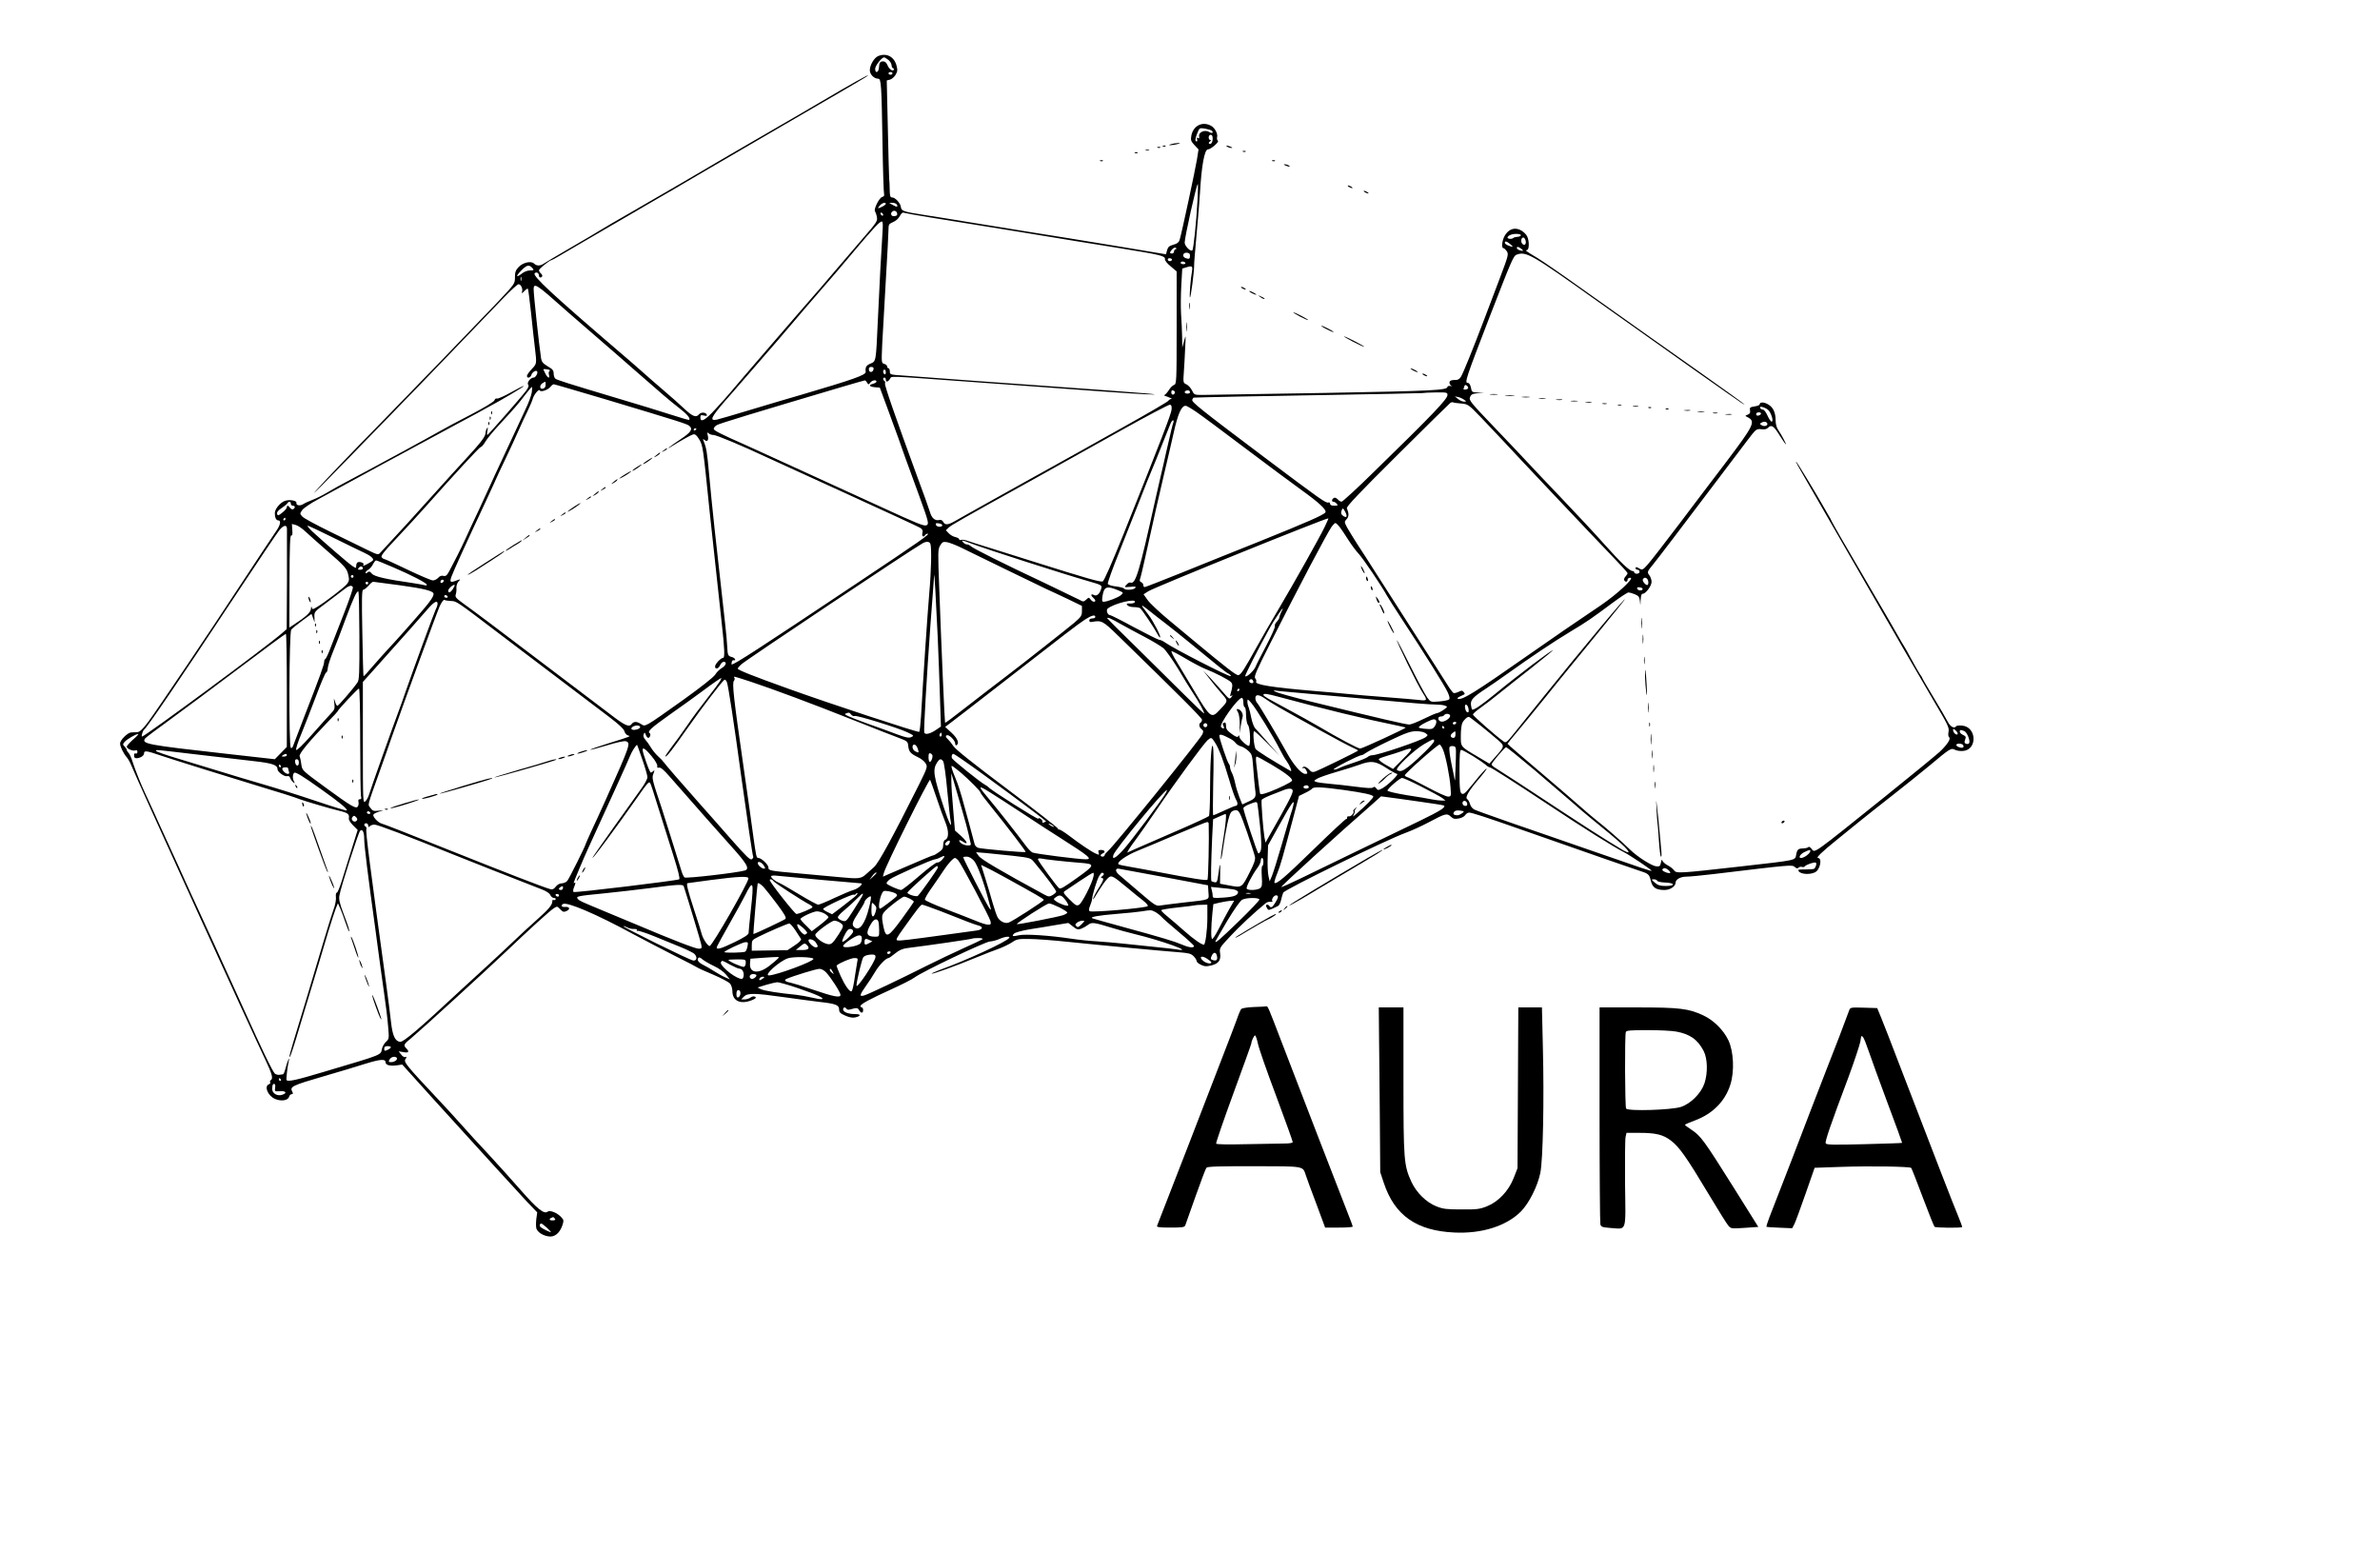 <?xml version="1.0" standalone="no"?>
<!DOCTYPE svg PUBLIC "-//W3C//DTD SVG 20010904//EN"
 "http://www.w3.org/TR/2001/REC-SVG-20010904/DTD/svg10.dtd">
<svg version="1.0" xmlns="http://www.w3.org/2000/svg"
 width="1784pt" height="1164pt" viewBox="0 0 1784 1164"
 preserveAspectRatio="xMidYMid meet">

<g transform="translate(0,1164) scale(0.1,-0.1)"
fill="#000000" stroke="none">
<path d="M6583 11220 c-30 -12 -63 -68 -63 -106 0 -32 32 -64 64 -64 21 0 24
-52 31 -478 3 -205 9 -380 12 -388 3 -10 -2 -17 -14 -20 -23 -6 -66 -93 -54
-108 4 -6 11 -25 14 -43 6 -29 -2 -41 -101 -155 -59 -68 -143 -166 -187 -218
-44 -52 -107 -126 -141 -165 -95 -107 -635 -733 -672 -779 -19 -23 -68 -78
-110 -123 -76 -83 -112 -103 -112 -62 0 18 4 20 26 15 19 -5 25 -3 22 6 -7 19
-43 21 -58 3 -22 -27 -48 -17 -112 43 -35 33 -99 90 -143 127 -96 83 -123 106
-189 165 -28 25 -98 86 -156 135 -495 424 -651 568 -632 587 13 13 32 2 32
-18 0 -15 16 -19 24 -5 3 5 -1 14 -9 21 -8 7 -15 18 -15 25 0 10 80 75 93 75
3 0 27 13 54 29 26 16 136 80 243 142 107 62 254 147 325 189 72 42 153 89
180 105 28 15 163 94 300 175 138 80 396 231 575 335 574 333 685 398 695 408
19 18 -135 -68 -355 -198 -58 -34 -208 -122 -335 -195 -126 -73 -282 -163
-345 -200 -191 -113 -523 -306 -735 -428 -110 -63 -218 -126 -240 -140 -22
-14 -120 -72 -219 -129 -98 -57 -188 -110 -199 -118 -27 -19 -54 -19 -73 -1
-22 23 -84 9 -116 -25 -23 -24 -28 -39 -28 -77 0 -48 -1 -49 -122 -178 -190
-199 -651 -676 -879 -909 -225 -229 -404 -416 -489 -510 -29 -33 -13 -19 36
30 128 129 812 832 919 945 91 95 266 277 450 468 54 56 104 102 112 102 18 0
34 -35 26 -57 -5 -14 -1 -13 17 5 12 13 24 21 27 18 3 -2 13 -85 24 -183 10
-98 23 -216 29 -263 14 -118 14 -116 -25 -157 -19 -20 -35 -43 -35 -50 0 -21
27 -15 33 7 5 19 33 38 42 28 11 -10 -9 -48 -26 -48 -23 0 -53 -40 -39 -54 6
-6 0 -22 -17 -45 -40 -53 -284 -331 -290 -331 -3 0 -3 15 1 33 4 23 3 28 -4
17 -5 -8 -10 -23 -10 -33 0 -27 -34 -72 -141 -188 -53 -57 -161 -176 -240
-264 -115 -129 -292 -323 -409 -448 -15 -17 -20 -15 -101 24 -46 23 -169 83
-274 134 -104 51 -199 102 -209 114 -19 21 -19 22 0 49 11 15 63 50 115 78 52
28 153 83 224 122 144 79 379 206 585 317 74 40 194 104 265 143 72 38 158 85
192 104 111 59 283 161 279 165 -2 3 -45 -19 -95 -47 -51 -29 -98 -49 -105
-47 -8 3 -16 -2 -19 -12 -3 -11 -72 -53 -183 -111 -99 -51 -204 -107 -234
-125 -60 -35 -489 -268 -665 -361 -60 -31 -138 -74 -172 -95 -33 -20 -83 -45
-110 -55 -26 -10 -58 -24 -70 -32 -25 -16 -55 -10 -51 10 4 16 -51 26 -84 15
-36 -11 -78 -62 -78 -92 0 -34 10 -55 26 -55 22 0 16 -34 -13 -76 -39 -58
-126 -188 -248 -374 -248 -379 -642 -963 -714 -1060 -42 -56 -63 -75 -81 -77
-14 0 -35 -1 -46 -2 -27 -1 -84 -58 -84 -83 0 -23 26 -76 50 -103 10 -11 26
-40 36 -65 27 -71 899 -1985 1003 -2202 51 -108 60 -141 41 -153 -6 -4 -8 -11
-5 -16 4 -5 -1 -12 -9 -15 -38 -14 -9 -85 44 -109 46 -21 100 -13 107 16 3 10
12 19 20 19 10 0 11 5 4 18 -20 38 -5 46 239 117 107 31 244 72 303 91 116 36
157 40 157 13 0 -21 32 -30 85 -23 l40 6 84 -93 c46 -52 121 -134 166 -184 93
-102 251 -276 464 -510 80 -88 179 -196 221 -241 l77 -80 -7 -51 c-3 -28 -3
-60 1 -71 10 -27 48 -52 91 -58 44 -8 83 24 103 81 12 37 12 42 -8 63 -31 34
-86 55 -103 41 -25 -21 -79 23 -200 161 -65 74 -174 196 -243 270 -70 74 -162
175 -206 225 -44 49 -118 131 -165 180 -245 261 -265 285 -251 307 11 17 11
20 -1 16 -7 -3 -21 5 -31 19 l-19 24 36 -6 c39 -8 47 3 21 29 -23 23 -19 30
41 79 70 58 563 508 709 647 168 160 327 305 356 323 25 16 26 16 48 -7 20
-21 27 -23 47 -14 31 14 25 34 -10 31 -26 -2 -35 10 -16 22 30 18 251 -76 525
-225 83 -44 222 -117 309 -161 88 -44 165 -84 170 -88 6 -5 61 -30 121 -55 61
-26 118 -56 128 -68 9 -11 17 -37 17 -57 1 -74 62 -101 148 -66 28 12 33 18
22 25 -9 5 -21 3 -34 -6 -11 -8 -32 -14 -45 -14 l-25 0 20 21 c29 28 80 27
299 -4 99 -14 221 -30 270 -36 118 -13 145 -23 145 -56 0 -21 8 -30 45 -46 31
-14 56 -18 75 -14 45 10 46 25 1 25 -51 0 -91 15 -91 35 0 17 16 20 26 4 3 -6
16 -8 28 -4 48 14 56 13 66 -6 14 -25 30 -24 30 1 0 11 -4 20 -10 20 -5 0 -10
4 -10 10 0 14 69 52 228 124 79 36 159 76 177 90 54 42 527 267 565 270 19 1
52 10 72 19 40 18 83 23 73 8 -17 -28 -322 -169 -523 -241 -34 -13 -61 -25
-59 -27 6 -5 186 59 327 118 69 28 150 60 180 70 30 11 73 32 95 46 36 25 48
27 130 26 50 0 182 -10 295 -22 249 -26 690 -67 819 -77 80 -6 98 -10 118 -30
13 -13 23 -29 23 -37 0 -7 15 -20 33 -28 26 -13 40 -13 75 -5 57 14 75 39 68
91 -6 39 -4 43 75 127 66 72 183 181 269 251 8 6 23 10 35 8 11 -1 17 0 13 4
-11 11 10 45 27 45 21 0 19 -17 -6 -56 -21 -35 -33 -41 -44 -24 -7 12 -25 13
-25 3 0 -5 4 -15 10 -23 9 -14 11 -14 80 20 8 4 19 25 23 46 5 21 12 46 16 54
11 24 772 396 919 449 44 16 122 52 173 79 124 66 135 69 164 42 18 -17 30
-20 60 -14 20 3 42 15 48 25 7 11 20 19 29 19 21 0 123 -33 393 -128 593 -208
812 -284 873 -304 81 -26 84 -28 97 -81 12 -49 39 -67 102 -67 42 0 83 27 83
55 0 24 37 45 80 45 24 0 119 9 210 20 573 69 583 70 603 53 13 -12 20 -14 28
-6 6 6 18 9 26 6 8 -3 18 -1 22 4 8 13 71 34 82 28 9 -6 0 -37 -13 -46 -5 -3
-33 -5 -63 -5 -30 1 -55 -1 -55 -4 0 -29 77 -40 124 -18 39 17 58 108 23 108
-17 0 31 47 138 133 55 44 134 108 175 142 41 33 149 119 240 190 91 71 218
173 282 226 156 131 163 135 192 120 12 -7 40 -11 61 -9 108 9 103 179 -6 190
-22 2 -43 0 -45 -4 -14 -22 -45 -5 -65 35 -12 23 -59 104 -105 180 -46 77 -84
141 -84 144 0 3 -8 17 -19 31 -10 15 -37 63 -61 107 -24 44 -46 85 -50 90 -4
6 -17 27 -29 48 -20 36 -41 73 -80 140 -10 17 -73 125 -140 240 -67 114 -130
222 -140 240 -10 17 -50 87 -90 154 -39 68 -71 125 -71 127 0 3 -14 29 -32 58
-17 29 -36 62 -42 73 -43 77 -188 315 -192 315 -5 0 5 -19 122 -220 162 -281
537 -931 669 -1160 78 -135 190 -327 249 -428 97 -163 108 -186 102 -216 -4
-20 -2 -37 4 -41 16 -10 -13 -56 -72 -111 -30 -27 -211 -176 -403 -330 -562
-451 -530 -428 -556 -395 -10 12 -20 18 -23 13 -3 -5 -19 -9 -36 -10 -40 -1
-47 -7 -55 -41 -11 -52 26 -44 -430 -96 -447 -50 -469 -52 -486 -28 -8 11 -29
28 -47 37 -18 9 -36 25 -40 34 -5 13 -8 10 -12 -13 -5 -26 -10 -30 -34 -28
-34 3 -142 71 -199 127 -55 55 -191 173 -247 216 -25 19 -88 73 -141 120 -53
47 -193 167 -312 268 -120 101 -217 185 -217 188 0 2 35 45 78 96 43 51 136
165 207 253 71 88 158 196 195 240 109 132 383 469 394 485 52 76 -317 -365
-609 -728 -99 -123 -202 -251 -228 -283 -43 -53 -50 -58 -66 -46 -51 35 -231
193 -230 202 0 6 25 28 56 50 31 22 93 69 137 105 45 36 154 123 244 193 89
71 162 131 162 133 0 11 -263 -187 -428 -323 -106 -87 -169 -130 -178 -120 -2
2 -6 18 -8 35 -4 36 16 58 109 119 33 21 107 73 165 114 163 117 346 240 471
315 124 74 161 100 318 217 57 42 110 77 118 77 7 0 29 -6 48 -14 29 -12 34
-20 38 -53 3 -36 4 -35 5 10 2 33 6 47 16 47 22 0 66 59 66 89 0 15 -7 36 -15
47 -20 27 -20 27 28 86 45 56 189 245 467 613 264 349 271 359 292 382 15 16
28 20 52 16 23 -3 38 0 50 12 24 25 42 13 87 -60 23 -36 43 -65 45 -65 6 0
-30 68 -55 105 -13 18 -21 46 -21 71 0 62 -18 101 -56 123 -32 19 -64 19 -64
0 0 -5 -17 -12 -38 -15 -34 -5 -38 -9 -34 -30 3 -18 -1 -26 -18 -32 -21 -8
-21 -8 4 -21 56 -31 42 -60 -165 -334 -89 -116 -248 -327 -354 -467 -106 -140
-211 -275 -233 -300 -36 -40 -42 -44 -61 -32 -25 15 -31 15 -31 2 0 -5 7 -10
15 -10 8 0 15 -7 15 -15 0 -8 -9 -15 -20 -15 -11 0 -20 5 -20 10 0 6 -5 10
-11 10 -23 0 -87 60 -212 200 -71 80 -216 235 -321 345 -105 110 -218 229
-251 265 -33 36 -147 156 -253 267 -180 188 -192 203 -183 226 9 22 18 26 58
30 l48 3 -46 2 c-45 2 -47 3 -53 37 -5 22 -13 35 -23 35 -26 0 -18 26 161 490
166 428 180 462 204 471 71 27 112 4 600 -344 510 -363 1050 -744 1085 -766
91 -56 -79 66 -672 484 -164 116 -405 287 -537 381 -131 94 -275 193 -319 220
-96 58 -93 56 -77 61 16 6 15 71 -1 102 -6 14 -26 33 -43 43 -45 26 -89 15
-120 -31 -24 -35 -33 -101 -14 -101 5 0 16 -11 25 -23 14 -23 11 -34 -51 -198
-36 -96 -90 -237 -119 -314 -81 -213 -155 -397 -173 -427 -11 -19 -23 -26 -42
-26 -15 1 -32 -2 -38 -6 -13 -8 -6 -33 11 -39 7 -2 2 -2 -10 0 -13 2 -23 -1
-23 -6 0 -26 -104 -31 -921 -46 -471 -8 -883 -15 -917 -15 -59 0 -61 1 -77 34
-9 18 -27 38 -41 45 -25 11 -26 13 -20 94 3 45 8 127 10 182 5 98 5 99 -8 50
l-14 -50 -1 80 c-1 44 -4 122 -8 173 -3 50 -2 148 2 216 l7 123 33 10 c41 13
47 8 40 -31 -11 -58 -21 -196 -15 -196 6 0 32 198 31 239 -1 14 8 117 18 230
11 113 22 256 26 316 11 201 34 325 59 325 22 0 88 58 75 65 -6 4 -8 16 -6 27
7 25 -16 69 -45 85 -65 36 -134 1 -148 -74 -6 -33 -3 -42 23 -70 l31 -33 -12
-76 c-12 -74 -115 -556 -130 -603 -5 -17 -19 -28 -46 -35 -32 -9 -41 -17 -48
-42 l-8 -30 -342 57 c-337 55 -480 79 -728 118 -69 11 -235 38 -370 60 -135
22 -305 50 -379 61 -147 23 -166 29 -168 58 -2 27 -42 72 -65 72 -15 0 -18 9
-19 58 0 31 -2 68 -4 82 -1 14 -6 185 -10 381 l-8 356 24 6 c13 3 32 20 42 36
15 26 16 37 7 70 -18 67 -75 96 -137 71z m75 -28 c13 -10 24 -28 25 -40 1 -12
5 -22 9 -22 4 0 8 -4 8 -9 0 -22 -34 -2 -46 27 -8 21 -20 32 -33 32 -24 0 -30
-8 -33 -49 -3 -36 -28 -43 -28 -7 0 23 49 86 67 86 4 0 18 -8 31 -18z m32
-102 c0 -5 -7 -10 -15 -10 -8 0 -15 5 -15 10 0 6 7 10 15 10 8 0 15 -4 15 -10z
m2394 -430 c16 -16 -1 -22 -21 -9 -31 19 -79 -1 -75 -31 3 -16 0 -20 -9 -14
-9 5 -10 2 -6 -9 3 -10 2 -17 -3 -17 -14 0 -12 22 6 65 15 37 16 37 57 31 23
-4 46 -11 51 -16z m6 -59 c0 -29 -15 -49 -28 -36 -3 3 0 10 8 15 10 7 11 10 3
10 -7 0 -13 9 -13 20 0 11 7 20 15 20 10 0 15 -10 15 -29z m-114 -468 c-8
-157 -30 -360 -38 -369 -13 -13 -57 31 -58 57 0 41 89 439 98 439 3 0 2 -57
-2 -127z m-2336 -21 c0 -8 -43 -32 -57 -32 -3 0 2 9 12 20 18 20 45 27 45 12z
m84 -7 c7 -18 -2 -18 -34 0 l-25 14 26 1 c15 0 29 -7 33 -15z m-1 -59 c7 -18
-1 -26 -25 -26 -18 0 -25 20 -11 33 11 12 31 8 36 -7z m-103 -17 c0 -6 -4 -7
-10 -4 -5 3 -10 11 -10 16 0 6 5 7 10 4 6 -3 10 -11 10 -16z m355 -19 c99 -16
403 -65 675 -109 272 -45 610 -100 750 -122 298 -48 336 -57 332 -81 -1 -10
16 -32 43 -54 l45 -38 0 -422 c0 -410 -1 -423 -20 -429 -10 -3 -29 -22 -40
-41 -12 -18 -27 -34 -33 -35 -7 -1 6 -7 28 -14 22 -8 34 -14 26 -14 -8 -1 -19
-8 -25 -16 -6 -8 -155 -95 -331 -193 -176 -98 -342 -191 -370 -207 -27 -15
-230 -128 -450 -250 -220 -123 -420 -234 -445 -249 -54 -31 -76 -33 -90 -7 -6
12 -17 17 -29 14 -31 -8 -57 13 -70 59 -7 24 -51 147 -98 273 -161 440 -244
678 -239 691 3 7 1 16 -4 19 -13 8 -13 25 0 25 6 0 10 -7 10 -15 0 -21 15 -19
31 5 16 23 -42 25 579 -20 994 -73 1247 -91 1340 -95 182 -6 -3 9 -715 60
-115 8 -392 28 -615 44 -223 17 -447 33 -497 37 -90 6 -93 7 -93 30 0 13 -4
24 -10 24 -5 0 -10 6 -10 14 0 7 -10 16 -22 19 -21 6 -21 8 -15 149 4 79 16
294 27 478 11 184 20 354 20 378 0 40 3 44 35 58 20 8 41 27 50 45 12 22 21
29 33 24 9 -3 98 -19 197 -35z m-360 -112 c-9 -141 -24 -412 -35 -663 -14
-310 -13 -302 -55 -320 -32 -13 -40 -27 -36 -62 3 -23 -93 -57 -474 -169 -88
-25 -261 -77 -385 -114 -124 -38 -240 -71 -257 -75 -57 -11 -44 17 63 141 29
32 114 131 191 219 77 88 170 197 209 241 151 178 302 354 369 430 39 44 129
150 200 235 150 178 189 219 205 219 8 0 9 -24 5 -82z m4785 -23 c-3 -5 -15
-10 -27 -10 -12 -1 -25 -4 -29 -8 -11 -11 -44 -8 -44 3 0 6 10 15 23 20 28 12
84 8 77 -5z m35 -36 c9 -28 -8 -45 -25 -25 -13 17 -7 46 9 46 5 0 13 -9 16
-21z m-114 -29 c27 -22 22 -25 -15 -10 -14 5 -26 14 -26 20 0 16 15 12 41 -10z
m-2509 -38 c-7 -2 -12 -10 -12 -18 0 -8 -7 -14 -15 -14 -19 0 -19 9 1 31 9 10
21 16 27 12 8 -5 7 -8 -1 -11z m2592 3 c11 -8 15 -15 9 -15 -19 0 -43 12 -43
21 0 13 12 11 34 -6z m-2484 -52 c0 -24 -7 -27 -34 -17 -27 10 -20 42 9 40 19
-1 25 -7 25 -23z m-138 -35 c-12 -12 -35 -1 -27 12 3 5 13 6 21 3 10 -4 12 -9
6 -15z m103 -18 c3 -5 -3 -10 -14 -10 -12 0 -21 5 -21 10 0 6 6 10 14 10 8 0
18 -4 21 -10z m-4899 -34 c20 -20 18 -23 -15 -23 -16 0 -41 -9 -56 -21 -46
-36 -52 -25 -10 18 42 43 58 48 81 26z m-79 -98 c-3 -7 -5 -2 -5 12 0 14 2 19
5 13 2 -7 2 -19 0 -25z m157 -70 c22 -17 66 -55 96 -82 31 -28 150 -132 265
-231 115 -99 270 -234 345 -300 192 -168 245 -214 321 -273 61 -47 86 -78 75
-89 -2 -2 -66 16 -142 41 -77 25 -247 77 -379 116 -395 118 -469 142 -482 152
-7 6 -13 23 -13 39 0 23 -8 33 -45 54 -35 21 -45 34 -49 58 -16 106 -56 477
-56 520 0 35 13 34 64 -5z m2484 -595 c-5 -26 -33 -28 -35 -3 -1 14 4 20 18
20 14 0 19 -6 17 -17z m-2428 -13 c-7 -4 -9 -16 -5 -29 9 -31 -9 -26 -26 7 -7
15 -15 30 -16 33 -2 3 11 4 28 1 19 -3 26 -7 19 -12z m2520 -11 c0 -11 -4 -17
-10 -14 -5 3 -10 13 -10 21 0 8 5 14 10 14 6 0 10 -9 10 -21z m-141 -76 c10
-17 12 -17 25 0 14 18 46 23 46 7 0 -5 -11 -12 -25 -16 -37 -9 -30 -22 12 -26
l38 -3 57 -154 c31 -84 69 -188 84 -230 27 -79 49 -140 152 -421 73 -201 78
-218 56 -227 -19 -7 -69 13 -349 142 -115 53 -327 150 -470 215 -143 65 -300
137 -350 160 -49 23 -130 60 -180 82 -197 87 -245 112 -245 124 0 8 10 20 23
28 19 12 287 93 917 280 102 30 188 55 192 55 4 1 12 -7 17 -16z m-2409 -17
c0 -15 -7 -26 -20 -29 -26 -7 -28 27 -2 42 23 14 22 14 22 -13z m453 -110
c543 -163 607 -183 623 -197 30 -24 15 -48 -63 -100 -77 -51 -126 -90 -68 -54
73 45 142 84 160 89 15 4 26 -4 46 -37 28 -45 29 -57 79 -547 17 -163 64 -597
91 -840 20 -177 23 -250 10 -250 -17 0 -61 -46 -61 -65 0 -24 26 -18 38 10 6
14 18 25 27 25 26 0 17 -28 -15 -47 -17 -10 -39 -32 -49 -49 -12 -19 -104 -92
-242 -191 -290 -206 -281 -201 -313 -180 -32 21 -55 22 -71 1 -19 -27 -51 -12
-165 76 -58 44 -258 196 -445 337 -187 141 -394 298 -460 348 -66 50 -151 112
-188 139 -57 41 -67 51 -61 70 4 11 7 34 5 50 -1 16 6 37 16 48 17 18 16 19
-11 9 -51 -20 -57 -16 -42 27 17 46 100 229 260 570 42 90 76 165 76 166 0 2
31 68 69 147 38 79 83 178 101 219 18 41 47 104 65 140 17 36 35 77 38 90 9
33 47 78 53 64 7 -16 64 4 82 29 7 9 18 17 23 17 6 0 182 -52 392 -114z m6461
83 c-5 -9 -34 -13 -34 -5 0 2 3 12 6 20 5 13 9 14 20 5 8 -6 11 -15 8 -20z
m-7018 -31 c-4 -24 -25 -81 -48 -128 -22 -47 -64 -137 -93 -200 -29 -63 -73
-158 -98 -210 -24 -52 -55 -117 -67 -145 -12 -27 -54 -117 -92 -200 -39 -82
-84 -179 -100 -215 -34 -74 -85 -175 -119 -238 -19 -35 -27 -42 -45 -38 -14 4
-28 -1 -39 -14 -10 -11 -28 -20 -40 -20 -12 0 -97 36 -189 80 -91 44 -170 80
-175 80 -5 0 -14 6 -20 13 -8 11 16 42 112 143 67 71 160 172 206 224 235 264
416 460 425 460 6 0 21 17 33 38 12 21 59 79 105 128 117 127 141 154 193 223
26 34 49 61 52 61 3 0 2 -19 -1 -42z m4821 -1 c-6 -20 -27 -19 -27 2 0 14 5
19 15 14 9 -3 14 -10 12 -16z m113 2 c0 -5 -9 -9 -20 -9 -22 0 -27 16 -7 23
15 5 27 -1 27 -14z m1930 -19 c0 -31 -106 -142 -548 -573 -127 -125 -238 -227
-246 -227 -7 0 -19 7 -26 15 -7 8 -18 15 -25 15 -7 0 -15 -7 -19 -15 -3 -9 0
-15 8 -15 7 0 19 -7 26 -15 11 -13 8 -15 -19 -15 -21 0 -31 5 -31 15 0 8 -6
12 -13 9 -18 -6 -53 18 -484 342 -488 367 -543 412 -536 429 3 8 8 15 12 15
64 3 465 11 1011 20 377 6 692 13 700 14 8 2 54 4 103 5 81 1 87 0 87 -19z
m122 -34 c22 -16 22 -16 1 -16 -11 0 -31 9 -44 20 l-24 19 22 -4 c13 -2 33
-11 45 -19z m-21 -30 c53 -5 55 -6 149 -103 52 -54 124 -130 160 -169 104
-113 704 -748 827 -875 62 -64 113 -120 113 -125 0 -4 -7 -15 -16 -25 -9 -10
-13 -23 -9 -28 9 -16 25 -13 25 4 0 9 9 15 21 15 34 0 -98 -122 -221 -206
-173 -116 -355 -241 -545 -374 -401 -281 -495 -339 -527 -327 -8 2 -1 10 17
18 40 18 39 17 26 33 -10 12 -16 12 -38 1 -14 -7 -31 -11 -37 -9 -6 2 -29 33
-51 69 -22 36 -131 205 -241 377 -111 172 -240 374 -287 448 -47 74 -110 173
-141 219 -30 47 -65 104 -78 127 -22 42 -22 43 -4 63 18 19 18 43 2 82 -5 12
94 116 379 399 212 211 391 387 397 391 7 4 15 6 19 4 3 -3 31 -7 60 -9z
m-2169 -46 c-4 -35 -75 -220 -357 -925 -96 -238 -150 -361 -160 -363 -21 -5
-137 29 -480 137 -154 49 -327 103 -385 121 -58 17 -122 38 -142 45 -21 8 -44
12 -53 9 -8 -3 -15 -2 -15 4 0 6 -13 13 -29 17 -16 3 -38 16 -50 29 l-21 22
22 21 c23 20 96 62 648 368 157 88 445 248 640 357 195 109 362 197 370 195
11 -2 14 -12 12 -37z m185 -17 c37 -25 203 -148 368 -273 165 -124 354 -265
420 -312 135 -97 191 -150 180 -168 -12 -19 -140 -75 -495 -218 -179 -71 -443
-178 -587 -236 -145 -58 -267 -106 -273 -106 -5 0 -10 7 -10 15 0 9 -7 18 -16
22 -9 3 -13 12 -9 22 4 9 22 84 40 166 55 250 112 503 145 640 17 72 47 199
66 284 33 149 59 209 91 210 6 1 42 -20 80 -46z m4294 7 c22 -32 33 -80 19
-80 -6 0 -20 20 -31 45 -11 25 -26 45 -34 45 -8 0 -17 5 -20 11 -15 23 49 3
66 -21z m-61 -19 c0 -12 -28 -22 -34 -12 -3 5 -3 11 1 15 9 9 33 7 33 -3z
m-4405 -68 c-6 -17 -15 -53 -55 -228 -9 -44 -28 -123 -40 -175 -12 -52 -30
-131 -40 -175 -121 -547 -148 -636 -186 -621 -7 3 -20 -4 -30 -16 -19 -20 -18
-20 29 -16 38 4 45 2 36 -9 -13 -15 -75 -18 -83 -4 -3 5 -31 12 -61 16 -31 3
-58 12 -61 19 -3 7 35 114 85 237 49 123 119 301 156 394 36 94 77 195 90 225
13 30 47 114 75 185 29 72 57 142 63 158 6 15 15 27 20 27 5 0 6 -8 2 -17z
m4451 -4 c10 -17 -17 -29 -39 -17 -16 8 -17 12 -6 19 19 12 36 11 45 -2z
m-8026 -43 c0 -3 -4 -8 -10 -11 -5 -3 -10 -1 -10 4 0 6 5 11 10 11 6 0 10 -2
10 -4z m128 -46 c23 0 220 -83 397 -166 39 -18 309 -141 600 -274 292 -133
540 -248 553 -256 17 -11 21 -21 16 -39 -6 -25 9 -35 21 -15 3 6 12 10 18 10
23 0 -51 -52 -534 -374 -734 -490 -913 -606 -935 -606 -1 0 -1 8 1 18 1 9 8
16 14 14 23 -5 10 18 -13 24 -29 7 -32 13 -35 79 -1 28 -8 106 -16 175 -71
627 -100 897 -120 1120 -15 164 -20 194 -41 245 -7 17 -6 18 8 7 21 -17 32 0
23 36 -5 22 -4 25 6 15 7 -7 24 -13 37 -13z m-3168 -515 c0 -8 7 -15 15 -15
18 0 20 -16 3 -26 -6 -4 -16 0 -23 9 -14 20 -25 22 -25 5 0 -7 -15 -25 -34
-40 -30 -24 -34 -25 -39 -9 -3 12 7 25 32 42 20 13 40 29 44 36 11 18 27 16
27 -2z m7905 -64 c17 -34 9 -46 -19 -26 -12 9 -16 20 -11 34 8 27 12 27 30 -8z
m-7945 -51 c0 -5 -5 -10 -11 -10 -5 0 -7 5 -4 10 3 6 8 10 11 10 2 0 4 -4 4
-10z m7790 -58 c-38 -80 -230 -421 -352 -627 -52 -88 -121 -207 -153 -265
-101 -182 -125 -220 -144 -220 -17 0 -93 59 -311 240 -43 36 -136 113 -206
171 -71 59 -143 126 -161 151 l-31 44 36 23 c44 29 1339 553 1349 546 2 -1
-11 -29 -27 -63z m-2867 13 c4 -17 -40 -17 -47 0 -5 13 0 16 19 13 14 -2 27
-7 28 -13z m2977 -12 c12 -16 42 -59 66 -98 24 -38 60 -86 79 -106 32 -34 172
-241 212 -314 9 -16 57 -93 108 -170 175 -266 328 -510 347 -554 13 -29 17
-46 10 -53 -6 -6 -39 -12 -74 -15 -63 -5 -64 -5 -89 28 -14 19 -70 122 -123
229 -54 107 -100 197 -103 200 -20 21 157 -343 193 -395 35 -53 32 -59 -28
-51 -29 3 -141 13 -248 21 -107 8 -240 19 -295 25 -55 5 -156 15 -225 20 -336
28 -468 49 -454 72 3 5 0 16 -7 24 -11 13 8 56 115 267 215 426 418 811 458
870 11 15 23 27 28 27 5 0 18 -12 30 -27z m-7750 -37 c25 -23 95 -86 155 -138
143 -124 155 -138 166 -188 8 -35 6 -45 -10 -67 -21 -26 -160 -133 -223 -171
-34 -21 -37 -21 -41 -5 -3 12 -5 8 -6 -9 -1 -27 -38 -61 -134 -123 l-28 -18 1
347 c1 262 4 346 13 343 8 -3 11 9 8 41 l-3 45 28 -7 c16 -4 49 -26 74 -50z
m-139 22 c0 -13 0 -187 0 -388 l-2 -365 -32 -28 c-109 -97 -1031 -777 -1052
-777 -8 0 5 43 14 50 24 18 272 382 671 985 175 264 330 495 345 513 31 37 55
41 56 10z m358 -73 c105 -52 206 -101 224 -109 44 -20 70 -43 63 -55 -6 -9
-63 -41 -73 -41 -2 0 -2 4 2 9 7 12 -31 25 -45 16 -5 -3 -10 -15 -10 -26 0
-19 -1 -19 -27 -2 -27 17 -209 174 -302 260 -25 24 -41 43 -34 43 6 0 97 -43
202 -95z m4773 -39 c101 -39 696 -230 871 -280 108 -31 109 -32 101 -59 -11
-39 -34 -58 -55 -46 -23 12 -25 -3 -4 -21 8 -7 15 -16 15 -21 0 -15 -22 -10
-35 8 -13 17 -14 17 -33 -1 -19 -17 -23 -17 -49 -2 -15 8 -134 65 -263 127
-307 144 -530 256 -551 274 -8 8 -23 15 -31 15 -9 0 -21 7 -28 15 -17 20 -11
19 62 -9z m-308 -2 c10 -27 7 -199 -9 -377 -13 -154 -44 -609 -61 -915 -4 -62
-10 -115 -14 -117 -10 -6 -680 215 -985 325 -262 94 -375 139 -375 149 0 4 12
19 28 33 30 29 1267 855 1357 906 28 16 52 15 59 -4z m228 -27 c40 -19 188
-91 328 -160 140 -68 280 -136 310 -150 30 -13 103 -48 163 -76 l107 -52 0
-38 c0 -35 -6 -44 -57 -88 -51 -43 -385 -306 -493 -388 -86 -65 -235 -180
-351 -270 -67 -53 -123 -94 -125 -92 -3 3 -27 552 -44 1015 -10 264 -10 285 7
313 16 27 22 30 50 26 18 -3 65 -21 105 -40z m-4256 -148 c136 -58 254 -119
254 -132 0 -4 -8 -6 -17 -3 -10 3 -49 10 -88 16 -202 29 -290 49 -308 71 -14
17 -20 19 -32 9 -10 -8 -15 -9 -15 -2 0 6 9 16 20 22 11 6 27 24 35 40 9 17
19 30 24 30 5 0 62 -23 127 -51z m-226 -10 c0 -5 -10 -9 -21 -9 -18 0 -19 2
-9 15 12 15 30 12 30 -6z m4309 -514 c6 -132 13 -337 17 -455 l7 -215 -41 -28
c-43 -28 -78 -35 -84 -17 -5 16 18 412 46 802 15 191 27 360 28 375 2 37 13
-163 27 -462z m-4379 455 c0 -5 -4 -10 -10 -10 -5 0 -10 5 -10 10 0 6 5 10 10
10 6 0 10 -4 10 -10z m9704 -32 c3 -13 2 -26 -3 -31 -10 -10 -45 29 -36 42 11
19 32 12 39 -11z m-9033 -11 c-13 -13 -26 -3 -16 12 3 6 11 8 17 5 6 -4 6 -10
-1 -17z m-561 -7 c0 -5 -4 -10 -10 -10 -5 0 -10 5 -10 10 0 6 5 10 10 10 6 0
10 -4 10 -10z m235 -16 c183 -25 255 -43 255 -65 0 -19 -23 -54 -79 -119 -95
-111 -212 -242 -267 -300 -28 -30 -79 -88 -114 -128 -34 -40 -63 -72 -65 -70
-2 2 -6 148 -9 326 -5 260 -4 322 7 322 7 0 24 14 39 30 14 17 30 30 35 30 4
0 94 -12 198 -26z m400 -28 c-19 -29 -35 -34 -35 -12 0 15 40 49 48 42 2 -3
-4 -16 -13 -30z m-750 14 c4 -6 -25 -90 -63 -188 -38 -97 -84 -216 -103 -264
-18 -49 -37 -88 -41 -88 -4 0 -8 -9 -8 -19 0 -22 -27 -98 -145 -401 -45 -118
-85 -223 -89 -233 -3 -10 -10 -15 -16 -12 -16 10 -13 865 3 886 7 9 44 39 82
67 l70 51 12 -32 11 -32 -1 40 c-2 39 0 41 83 102 47 35 105 79 129 98 45 36
65 43 76 25z m5739 -25 c38 -16 38 -17 20 -34 -19 -18 -104 -51 -132 -51 -11
0 -13 9 -8 42 12 73 31 80 120 43z m3929 10 c-4 -15 -36 -12 -41 3 -3 9 3 13
19 10 13 -1 23 -7 22 -13z m-9619 -351 c1 -275 -1 -330 -14 -348 -30 -45 -143
-176 -151 -176 -5 0 -13 15 -18 33 -9 29 -10 28 -5 -13 5 -41 3 -48 -28 -80
-18 -19 -82 -90 -142 -158 -68 -77 -112 -119 -116 -112 -4 6 14 62 40 123 25
62 75 190 111 285 35 94 68 172 74 172 5 0 11 15 12 33 1 17 18 70 37 117 20
47 63 159 96 250 60 161 86 217 97 206 3 -3 6 -152 7 -332z m661 296 c3 -5 -1
-10 -9 -10 -9 0 -16 5 -16 10 0 6 4 10 9 10 6 0 13 -4 16 -10z m24 -34 c45 -2
37 3 371 -251 517 -392 716 -543 820 -621 68 -52 106 -87 110 -103 3 -13 14
-27 25 -32 24 -8 37 -3 -147 -61 -75 -23 -135 -44 -133 -47 2 -2 58 13 125 33
68 21 129 34 140 31 40 -13 38 -20 -154 -449 -37 -82 -85 -187 -107 -233 -21
-47 -39 -87 -39 -89 0 -11 -125 -262 -138 -276 -8 -10 -27 -18 -41 -18 -16 0
-33 -10 -45 -25 -14 -18 -25 -24 -40 -19 -60 17 -330 122 -761 294 -264 106
-490 195 -502 197 -23 5 -60 40 -65 62 -2 8 12 18 37 26 l40 13 -40 -4 c-34
-4 -43 -1 -58 21 -21 29 -29 -2 73 285 29 80 67 189 86 244 90 256 339 936
360 983 15 31 29 51 36 47 5 -4 27 -7 47 -8z m5128 -8 c-2 -7 -18 -12 -36 -11
-26 1 -30 -1 -20 -13 6 -8 28 -14 48 -14 20 0 41 -4 47 -8 13 -9 106 -148 129
-192 9 -18 19 -30 21 -27 8 8 -52 123 -87 169 -51 67 -52 68 -46 68 4 0 30
-19 59 -43 29 -23 82 -65 118 -92 36 -27 119 -94 185 -148 229 -188 262 -215
286 -227 13 -8 19 -15 13 -17 -15 -5 -424 205 -488 250 -16 12 -37 22 -47 22
-9 1 -93 43 -187 93 -93 51 -175 92 -181 92 -19 0 -32 37 -18 49 48 39 215 79
204 49z m-5227 -13 c0 -9 -6 -28 -14 -43 -13 -26 -165 -442 -228 -622 -16 -47
-37 -107 -48 -135 -46 -122 -210 -584 -221 -622 -7 -24 -20 -50 -31 -59 -17
-17 -18 -4 -18 439 l0 456 79 88 c223 249 361 404 405 456 48 56 76 72 76 42z
m6324 -62 c-7 -16 -14 -34 -14 -40 0 -7 -9 -22 -20 -33 -11 -11 -17 -26 -14
-34 3 -7 -26 -71 -63 -142 -38 -71 -75 -144 -82 -162 -13 -30 -67 -80 -77 -70
-5 5 94 199 190 373 22 39 86 135 90 135 3 0 -2 -12 -10 -27z m-1394 -38 c0
-5 -10 -10 -23 -10 -13 0 -22 -6 -22 -15 0 -10 7 -14 20 -11 73 13 81 9 198
-105 457 -445 627 -615 627 -628 0 -8 -4 -18 -10 -21 -16 -10 -12 -36 7 -50
14 -11 15 -17 6 -38 -19 -41 -659 -833 -707 -874 -14 -13 -26 -27 -26 -33 0
-5 -7 -10 -15 -10 -8 0 -15 4 -15 9 0 5 7 11 15 15 24 9 17 26 -11 26 -21 0
-24 -4 -19 -20 6 -18 4 -19 -22 -7 -32 14 -117 71 -206 139 -34 25 -65 44 -69
41 -5 -2 -7 0 -6 5 2 5 -169 139 -380 297 -259 194 -390 299 -406 324 -13 20
-31 42 -40 50 -19 16 -21 31 -4 31 19 0 58 -42 58 -62 0 -11 5 -16 10 -13 23
14 8 51 -37 93 l-48 44 29 22 c16 11 194 149 395 305 495 385 562 436 623 477
51 33 80 40 78 19z m191 -52 c46 -26 129 -70 184 -99 55 -29 116 -66 136 -82
19 -17 68 -86 109 -153 40 -68 90 -149 110 -179 43 -63 91 -152 86 -157 -2 -2
-66 58 -142 134 -77 77 -239 237 -361 357 -123 120 -223 220 -223 222 0 11 25
0 101 -43z m-6251 -497 l0 -424 -45 -46 -45 -46 -357 40 c-608 68 -643 75
-615 116 4 6 88 69 187 141 99 72 333 246 520 387 187 141 343 256 348 256 4
0 7 -191 7 -424z m6738 238 c52 -31 117 -65 144 -76 73 -28 182 -84 197 -102
12 -15 11 -34 -6 -90 -4 -14 -2 -16 8 -10 10 6 10 3 -1 -11 -14 -17 -17 -15
-60 35 -25 29 -69 78 -98 109 l-54 56 44 -56 c23 -31 65 -82 92 -113 54 -62
55 -56 -13 -128 -60 -65 -69 -58 -188 142 -44 74 -103 172 -131 218 -28 45
-46 82 -40 82 6 0 54 -25 106 -56z m-3261 -173 c171 -57 459 -164 773 -289
151 -60 304 -120 340 -133 61 -23 65 -27 68 -59 5 -44 16 -57 71 -84 25 -11
52 -33 60 -48 15 -25 12 -32 -51 -160 -197 -393 -301 -584 -336 -616 -20 -18
-46 -41 -57 -51 -40 -37 -55 -39 -200 -25 -77 7 -219 20 -315 29 -212 19 -220
20 -220 44 0 21 -53 71 -75 71 -15 0 -17 8 -40 175 -8 61 -41 297 -74 525 -71
494 -84 609 -70 627 6 6 8 17 4 23 -9 14 -10 14 122 -29z m-228 7 c-7 -12 -49
-70 -95 -128 -46 -58 -116 -152 -155 -210 -40 -58 -94 -133 -121 -167 -26 -35
-45 -63 -40 -63 12 0 54 54 167 215 101 144 258 350 275 360 6 4 14 -5 19 -18
10 -27 53 -305 106 -697 47 -339 86 -603 91 -611 2 -4 -2 -12 -10 -18 -11 -10
-40 18 -153 146 -76 86 -178 203 -228 258 -151 170 -269 307 -280 323 -5 8
-24 28 -42 44 -18 16 -42 46 -54 66 -12 20 -31 47 -42 59 -13 14 -17 28 -12
40 6 16 8 16 16 -4 4 -13 13 -23 18 -23 13 0 22 28 11 35 -20 12 8 38 153 141
84 59 193 137 242 174 83 62 136 98 143 99 1 1 -3 -9 -9 -21z m3995 -3 c3 -9
0 -15 -9 -15 -16 0 -27 14 -18 24 10 10 21 7 27 -9z m-6694 -447 c0 -216 3
-403 6 -415 5 -17 2 -23 -9 -23 -10 0 -13 -6 -10 -19 3 -11 1 -26 -4 -34 -13
-22 -47 -2 -243 141 -175 128 -175 128 -181 172 -3 25 -9 53 -13 62 -8 17 74
115 221 268 35 35 63 66 63 68 0 10 152 172 161 172 5 0 9 -165 9 -392z m6590
382 c0 -5 -5 -10 -11 -10 -5 0 -7 5 -4 10 3 6 8 10 11 10 2 0 4 -4 4 -10z
m473 -25 c105 -9 361 -32 567 -51 206 -19 398 -35 426 -34 28 0 61 -3 74 -8
23 -8 23 -9 -11 -33 -19 -13 -41 -24 -49 -24 -8 -1 -53 -20 -99 -43 -47 -23
-95 -42 -107 -42 -26 0 -229 47 -734 171 -134 33 -256 67 -270 75 -14 9 -17
13 -7 10 9 -3 104 -12 210 -21z m-183 -26 c352 -95 644 -166 904 -219 27 -6
51 -11 52 -13 5 -5 -324 -157 -340 -157 -17 0 -165 79 -321 171 -44 26 -136
77 -205 114 -69 37 -142 77 -162 88 -21 12 -38 24 -38 29 0 13 29 9 110 -13z
m-94 -17 c44 -32 106 -68 401 -231 112 -62 223 -121 248 -132 25 -11 45 -22
45 -24 0 -5 -297 -150 -326 -159 -14 -4 -26 -1 -34 9 -21 26 -48 37 -56 23 -4
-7 -3 -8 4 -4 6 3 16 -2 21 -13 15 -27 14 -31 -6 -31 -29 1 -88 69 -135 155
-72 129 -208 359 -224 376 -8 8 -14 25 -14 37 0 31 28 28 76 -6z m-166 -27 c0
-19 5 -35 10 -35 6 0 10 -26 10 -57 1 -35 6 -66 15 -77 17 -22 21 -156 6 -156
-17 0 -71 52 -71 68 0 13 -2 14 -8 4 -6 -9 -19 -5 -50 18 -33 24 -42 36 -42
60 0 22 -4 28 -15 24 -11 -5 -12 -11 -4 -25 10 -20 0 -26 -18 -8 -18 18 126
219 156 219 6 0 11 -16 11 -35z m163 -159 c41 -66 89 -150 107 -186 18 -36 42
-78 55 -95 23 -32 43 -81 29 -73 -140 80 -256 153 -263 166 -13 26 -21 132
-10 132 6 0 51 -42 101 -92 l90 -93 -82 93 c-45 52 -90 102 -100 112 -10 10
-23 44 -30 77 -6 32 -15 68 -20 81 -6 13 -10 33 -10 45 1 20 3 19 30 -12 16
-18 62 -88 103 -155z m1525 110 c3 -20 0 -27 -10 -24 -7 3 -14 17 -16 32 -3
20 0 27 10 24 7 -3 14 -17 16 -32z m-4628 -41 c7 -9 19 -14 26 -11 17 7 322
-88 393 -121 52 -25 54 -27 32 -37 -18 -8 -39 -4 -100 18 -42 16 -152 56 -245
89 -121 44 -163 63 -150 68 28 11 30 11 44 -6z m4490 -10 c0 -19 -44 -48 -67
-43 -26 5 -30 38 -4 38 11 0 23 5 26 10 10 16 45 12 45 -5z m227 -72 c43 -34
100 -82 128 -106 56 -50 57 -46 -22 -136 l-39 -44 -89 53 c-130 77 -125 71
-125 157 0 41 5 84 12 96 12 24 39 48 50 44 4 -1 42 -30 85 -64z m-333 38 c10
-15 -11 -58 -31 -63 -10 -3 -38 -2 -62 1 -41 6 -43 7 -26 21 20 17 85 48 102
49 6 1 14 -3 17 -8z m151 -21 c-3 -5 -10 -10 -16 -10 -5 0 -9 5 -9 10 0 6 7
10 16 10 8 0 12 -4 9 -10z m-1865 -15 c0 -8 -7 -15 -15 -15 -8 0 -15 7 -15 15
0 8 7 15 15 15 8 0 15 -7 15 -15z m-4260 -25 c-8 -5 -25 -10 -38 -10 -30 0
-24 22 9 31 29 7 50 -8 29 -21z m6035 10 c3 -5 1 -10 -4 -10 -6 0 -11 5 -11
10 0 6 2 10 4 10 3 0 8 -4 11 -10z m3849 -52 c-8 -12 -34 11 -34 30 0 13 3 12
20 -3 11 -10 17 -22 14 -27z m50 23 c20 -8 47 -73 36 -91 -4 -6 -14 -8 -23 -4
-12 4 -14 11 -7 30 8 21 6 26 -15 36 -14 6 -25 17 -25 25 0 14 6 15 34 4z
m-4038 -16 c19 -15 19 -15 0 -30 -35 -26 -356 -135 -400 -135 -11 0 -27 -6
-35 -14 -9 -7 -54 -26 -101 -41 -47 -15 -98 -34 -113 -42 -16 -8 -34 -12 -40
-10 -13 4 187 107 208 107 7 0 23 9 36 19 14 10 92 51 174 90 124 59 159 71
201 71 29 0 58 -6 70 -15z m224 -10 c0 -15 -6 -25 -14 -25 -24 0 -29 20 -10
35 25 19 24 19 24 -10z m-3854 -12 c-10 -10 -19 5 -10 18 6 11 8 11 12 0 2 -7
1 -15 -2 -18z m-6059 -26 c-26 -23 -47 -47 -47 -53 0 -15 46 -35 65 -28 10 4
15 0 15 -11 0 -10 -5 -15 -13 -12 -9 3 -13 -2 -12 -16 1 -17 7 -21 26 -19 29
5 49 20 49 38 0 20 22 17 118 -16 101 -34 537 -170 732 -229 155 -46 286 -88
315 -100 30 -12 231 -72 300 -88 63 -15 75 -25 70 -55 -3 -11 10 -32 31 -53
l35 -35 -46 -147 c-26 -82 -58 -187 -73 -235 -15 -48 -32 -88 -37 -88 -7 0 -9
-15 -7 -34 2 -20 -5 -58 -17 -90 -11 -30 -43 -131 -70 -223 -27 -92 -86 -289
-131 -438 -97 -316 -129 -427 -130 -439 0 -24 12 10 49 129 157 520 208 686
241 801 22 72 47 150 56 173 l17 42 17 -38 c9 -21 27 -68 39 -105 13 -38 25
-68 27 -68 7 0 -3 33 -43 138 -27 72 -34 102 -29 130 9 58 142 472 155 485 18
18 31 -9 31 -63 0 -46 27 -266 81 -655 16 -121 34 -251 39 -290 5 -38 19 -135
30 -215 12 -80 25 -188 29 -240 8 -92 8 -96 -15 -117 -13 -12 -26 -34 -30 -50
-13 -53 21 -40 -440 -177 -204 -61 -263 -74 -276 -61 -4 5 6 100 17 145 10 44
-13 -9 -25 -57 -6 -24 -14 -43 -18 -44 -4 0 -16 -2 -27 -4 -10 -2 -26 2 -34 8
-17 14 -103 193 -226 467 -48 107 -166 366 -262 575 -97 209 -204 443 -238
520 -35 77 -82 181 -105 230 -23 50 -60 130 -81 178 -22 49 -49 107 -60 130
-29 61 -75 174 -95 237 -9 30 -23 61 -31 68 -7 7 -13 17 -13 22 0 5 -7 16 -16
25 -15 15 -15 18 2 37 19 20 80 55 99 57 6 0 -11 -19 -38 -42z m8222 8 c17 -8
36 -23 43 -33 7 -10 25 -22 39 -25 15 -4 40 -19 56 -34 28 -26 30 -34 37 -128
4 -55 10 -126 14 -158 9 -64 6 -70 -60 -99 l-36 -17 -21 52 c-11 29 -26 76
-32 105 -6 30 -17 66 -25 80 -8 15 -14 34 -14 43 0 8 -4 19 -9 25 -11 11 -71
188 -71 209 0 16 21 11 79 -20z m-113 -28 c30 -44 66 -140 109 -285 19 -68 43
-134 51 -147 15 -24 12 -45 -6 -45 -5 0 -43 -16 -84 -35 -41 -19 -78 -35 -82
-35 -3 0 -3 109 0 243 4 133 3 256 -2 272 -11 40 -22 -126 -22 -349 0 -89 -4
-166 -8 -172 -4 -5 -119 -59 -257 -118 -137 -59 -274 -119 -303 -132 l-53 -24
12 23 c7 12 31 47 54 77 23 30 95 134 161 230 130 193 345 485 376 513 27 23
30 22 54 -16z m1644 9 c0 -16 -117 -132 -190 -190 -46 -36 -65 -42 -88 -27
-18 11 122 146 201 193 71 41 77 43 77 24z m3967 -33 c6 -17 -9 -22 -35 -12
-13 5 -21 13 -17 19 8 12 48 7 52 -7z m-9902 -106 c21 -60 38 -119 38 -132 0
-13 -21 -52 -47 -87 -86 -119 -352 -493 -360 -508 -37 -65 177 223 337 452 71
102 82 114 91 99 4 -5 31 -88 60 -183 30 -95 80 -253 111 -352 39 -123 53
-181 46 -186 -18 -10 -779 -102 -791 -95 -6 4 -5 18 5 41 8 19 10 32 5 29 -6
-3 -10 -4 -10 -2 0 7 77 190 108 257 124 270 306 670 315 695 10 28 48 88 53
82 1 -1 19 -51 39 -110z m2064 83 c11 -33 9 -35 -20 -20 -22 12 -26 50 -5 50
8 0 19 -13 25 -30z m3937 -7 c21 -49 51 -200 57 -285 5 -66 4 -68 -19 -68 -14
0 -82 31 -152 69 -70 37 -137 71 -149 75 -13 4 -23 11 -23 15 0 14 245 231
261 231 5 0 16 -17 25 -37z m97 -63 c-5 -164 -6 -185 -10 -160 -2 14 -10 54
-18 90 -18 85 -25 141 -19 152 3 5 16 8 27 6 21 -3 22 -8 20 -88z m589 -91
c112 -95 237 -202 278 -238 41 -37 113 -98 160 -136 193 -155 277 -232 266
-242 -3 -3 -20 4 -38 14 -18 11 -73 45 -123 75 -49 30 -184 117 -300 193 -302
199 -484 318 -527 344 -21 12 -38 27 -38 31 0 13 99 130 110 130 5 0 100 -77
212 -171z m-6618 104 c28 -33 45 -64 43 -74 -3 -12 1 -15 13 -12 12 3 36 -17
76 -63 196 -224 396 -450 463 -524 120 -133 143 -172 104 -184 -59 -17 -437
-61 -452 -52 -5 4 -14 21 -20 39 -29 95 -135 430 -150 477 -74 221 -76 229
-63 262 9 24 9 29 0 20 -7 -7 -15 -12 -19 -12 -7 0 -27 50 -55 138 -19 61 2
56 60 -15z m5634 -19 l-76 -77 -56 32 c-31 18 -54 37 -51 42 3 5 32 16 63 25
31 9 80 24 107 34 94 35 96 26 13 -56z m-9038 31 c162 -19 355 -42 429 -50
132 -15 171 -28 171 -60 0 -20 51 -57 71 -52 12 3 20 -1 24 -13 3 -10 13 -24
22 -32 14 -11 15 -11 6 7 -11 20 -10 52 2 63 9 9 62 -23 202 -123 137 -97 201
-150 192 -159 -3 -3 -104 28 -225 69 -121 41 -305 99 -409 129 -105 31 -248
73 -320 96 -71 22 -208 63 -302 92 -95 28 -173 55 -173 60 0 10 -27 13 310
-27z m9560 -11 c41 -25 84 -55 96 -65 11 -11 24 -19 29 -19 11 0 180 -108 455
-290 248 -165 476 -308 550 -345 47 -24 210 -133 210 -141 0 -5 -64 16 -425
142 -209 72 -492 171 -630 218 -137 48 -261 92 -274 99 -14 7 -28 25 -32 41
-5 16 -14 33 -21 37 -18 12 9 60 88 152 36 42 62 77 57 77 -5 0 -31 -28 -59
-61 -88 -110 -106 -129 -119 -129 -21 0 -25 25 -25 181 0 114 3 149 13 149 7
0 46 -21 87 -46z m-4050 1 c0 -21 -11 -45 -21 -45 -5 0 -9 16 -9 35 0 26 3 33
15 29 8 -4 15 -12 15 -19z m-4840 5 c0 -5 -10 -10 -22 -10 -19 0 -20 2 -8 10
19 13 30 13 30 0z m5058 -29 c119 -80 632 -459 632 -466 0 -2 -7 -6 -16 -9 -8
-3 -13 -2 -10 3 3 5 -2 15 -11 22 -11 9 -17 10 -20 3 -3 -9 -359 216 -373 236
-3 4 -15 12 -27 19 -32 16 -237 181 -246 197 -8 13 -2 34 9 34 3 0 31 -17 62
-39z m2324 -42 c108 -64 161 -106 152 -121 -8 -12 -92 -54 -169 -83 -48 -18
-67 -21 -70 -12 -3 11 -15 103 -29 230 -3 26 -2 47 3 47 5 0 56 -27 113 -61z
m-7292 15 c0 -31 -23 -28 -28 4 -2 15 2 22 12 22 11 0 16 -9 16 -26z m4829 12
c7 -8 21 -105 31 -218 11 -112 22 -216 26 -233 13 -63 -15 -8 -49 96 -81 247
-88 291 -52 346 18 27 28 29 44 9z m3322 -51 c38 -25 75 -45 81 -45 18 0 -69
-85 -109 -107 -32 -17 -35 -17 -47 -1 -9 12 -16 14 -23 7 -8 -8 -46 -6 -130 5
-65 8 -154 19 -198 22 -44 4 -89 10 -99 14 -19 7 -19 8 5 23 13 9 78 32 144
51 66 19 145 44 175 55 88 32 121 28 201 -24z m-8286 15 c3 -5 1 -10 -4 -10
-6 0 -11 5 -11 10 0 6 2 10 4 10 3 0 8 -4 11 -10z m5099 -52 c70 -61 146 -138
146 -149 0 -4 30 -45 68 -91 131 -162 274 -349 270 -353 -6 -6 -324 22 -356
31 -13 4 -25 17 -28 33 -3 14 -21 80 -39 146 -18 66 -43 156 -55 200 -12 44
-32 105 -45 135 -30 72 -38 100 -30 100 4 0 35 -24 69 -52z m-5044 33 c0 -5 3
-16 6 -25 9 -22 -19 -21 -39 2 -10 10 -14 22 -10 25 10 10 43 8 43 -2z m5054
-321 c19 -63 39 -140 46 -170 6 -30 14 -62 16 -71 4 -13 -2 -16 -24 -15 -30 1
-62 21 -62 37 0 5 11 2 25 -7 45 -30 39 -6 -9 39 l-48 43 -13 155 c-8 85 -14
181 -14 214 l0 60 25 -85 c13 -47 39 -137 58 -200z m-194 101 c22 -67 52 -149
66 -183 27 -65 27 -121 -1 -132 -9 -3 -15 -19 -15 -38 0 -26 -7 -38 -33 -55
-18 -13 -36 -23 -40 -23 -7 0 -57 -21 -296 -124 l-83 -36 7 27 c12 53 340 711
347 699 4 -7 25 -67 48 -135z m3635 83 c71 -36 141 -74 155 -84 l25 -20 -27 0
c-15 0 -49 4 -75 9 -26 6 -112 20 -190 32 -79 13 -143 28 -143 34 0 14 92 94
110 95 8 0 73 -29 145 -66z m-845 -5 c0 -5 -9 -9 -20 -9 -22 0 -27 16 -7 23
15 5 27 -1 27 -14z m-2388 -38 c35 -21 140 -90 235 -152 95 -63 229 -150 299
-194 209 -133 235 -155 182 -155 -54 0 -383 42 -399 51 -10 5 -31 26 -46 46
-78 104 -214 277 -275 349 -92 109 -91 114 4 55z m2648 19 c153 -22 216 -35
224 -49 5 -7 -58 -71 -128 -131 -28 -24 -28 -24 -17 -2 6 12 9 22 5 22 -3 0 0
8 7 18 13 15 12 16 -4 3 -9 -8 -15 -16 -13 -19 11 -10 -16 -43 -32 -40 -9 2
-16 -3 -15 -9 2 -7 -1 -12 -5 -10 -5 1 -115 -101 -245 -228 -219 -213 -280
-265 -294 -251 -3 3 6 35 21 71 25 62 40 117 126 440 l37 140 45 22 c26 12 49
27 53 32 9 16 74 13 235 -9z m-380 -7 c-1 -25 -34 -89 -179 -343 l-25 -45 -8
40 c-9 51 -26 267 -21 280 2 6 31 21 66 35 34 13 76 29 92 36 45 19 75 17 75
-3z m-951 -15 c-24 -46 -270 -375 -322 -430 -56 -61 -84 -75 -71 -35 13 42
380 487 402 487 1 0 -3 -10 -9 -22z m1896 -65 c99 -14 184 -27 188 -30 19 -11
-27 -40 -173 -111 -254 -122 -745 -359 -898 -434 -79 -38 -145 -68 -148 -66
-5 5 426 398 680 619 l68 61 52 -7 c28 -3 132 -18 231 -32z m363 -16 c2 -10
-3 -17 -12 -17 -18 0 -29 16 -21 31 9 14 29 6 33 -14z m-1573 1 c2 -7 11 -83
20 -169 11 -114 12 -164 5 -184 -6 -16 -14 -24 -19 -19 -10 11 -111 318 -111
336 0 8 19 21 43 30 52 21 57 21 62 6z m269 -15 c-3 -16 -12 -46 -20 -68 -7
-22 -38 -125 -68 -230 -30 -104 -63 -208 -72 -230 l-17 -40 -9 40 c-5 22 -8
83 -6 135 l3 95 90 162 c88 159 112 192 99 136z m-347 -198 c30 -88 57 -172
60 -187 4 -20 -7 -52 -37 -110 -61 -122 -61 -122 -151 -105 l-74 14 1 79 c2
86 -2 83 -14 -11 -7 -52 -10 -60 -27 -57 -11 2 -22 6 -24 8 -6 5 -3 138 5 327
l7 137 45 20 c24 11 46 20 48 20 9 0 2 -72 -16 -185 -11 -66 -19 -133 -19
-150 1 -16 8 13 15 65 23 162 46 264 62 283 9 10 26 17 40 15 20 -3 29 -21 79
-163z m1622 156 c13 -3 -26 -31 -44 -31 -29 0 -38 10 -24 27 10 11 30 12 68 4z
m-8194 -11 c3 -5 -1 -10 -9 -10 -9 0 -16 5 -16 10 0 6 4 10 9 10 6 0 13 -4 16
-10z m-103 -62 c-17 -17 -47 9 -30 29 10 12 13 12 27 -1 11 -12 12 -19 3 -28z
m6388 -20 c4 -113 -3 -415 -9 -421 -8 -8 -105 7 -371 58 -74 14 -170 32 -212
39 -43 7 -81 15 -84 19 -15 15 58 66 141 100 50 20 185 77 300 126 116 49 216
90 223 90 6 1 12 -5 12 -11z m-6300 -15 c0 -13 3 -14 12 -5 7 7 22 12 35 12
23 0 234 -80 588 -223 177 -71 363 -144 665 -262 34 -13 59 -29 65 -43 5 -12
18 -22 28 -22 10 0 15 -5 12 -10 -4 -6 -11 -8 -16 -5 -5 4 -9 -1 -9 -10 0 -27
-27 -59 -118 -140 -48 -42 -123 -112 -167 -154 -44 -42 -138 -130 -210 -196
-71 -65 -157 -144 -190 -174 -312 -291 -432 -393 -457 -389 -37 5 -56 47 -67
148 -6 52 -21 176 -35 275 -122 887 -156 1152 -150 1170 3 7 1 16 -5 20 -16 9
-13 25 4 25 8 0 15 -8 15 -17z m5140 -9 c0 -2 -9 0 -20 6 -11 6 -20 13 -20 16
0 2 9 0 20 -6 11 -6 20 -13 20 -16z m-780 -111 c-1 -18 -19 -35 -29 -28 -9 5
-9 10 0 21 12 15 29 19 29 7z m6450 -70 c-1 -19 -46 -53 -70 -53 -22 0 -8 27
23 43 37 18 47 20 47 10z m-5975 -37 c128 -15 131 -16 157 -48 91 -109 168
-213 165 -222 -2 -6 -15 -17 -29 -25 -22 -13 -29 -12 -61 5 -319 173 -472 263
-490 288 l-21 29 75 -6 c41 -4 133 -13 204 -21z m-534 -30 c-13 -14 -29 -22
-36 -20 -6 3 -67 -42 -134 -100 -68 -59 -129 -106 -136 -106 -19 0 -102 37
-109 48 -3 6 8 20 24 32 35 25 317 150 340 150 8 1 26 7 40 15 34 18 38 10 11
-19z m239 -6 c25 -27 74 -159 110 -298 6 -24 13 -51 16 -60 4 -13 2 -13 -11 3
-15 19 -195 369 -195 380 0 3 12 5 26 5 16 0 37 -11 54 -30z m-118 3 c24 -27
234 -424 242 -455 6 -25 3 -28 -18 -28 -13 0 -55 13 -92 29 -38 15 -138 55
-223 87 -84 32 -156 64 -158 71 -3 7 22 50 55 95 32 46 70 101 84 123 30 47
73 95 86 95 5 0 16 -8 24 -17z m733 -2 c50 -6 129 -13 178 -17 120 -9 119 -15
-26 -118 -88 -63 -115 -79 -126 -74 -13 4 -161 206 -161 218 0 6 10 8 23 6 12
-3 63 -10 112 -15z m1555 -11 c0 -16 -4 -30 -8 -30 -5 0 -7 -34 -4 -77 4 -66
2 -78 -13 -90 -22 -15 -91 -18 -100 -3 -7 11 41 103 81 157 13 17 24 41 24 52
0 12 5 21 10 21 6 0 10 -13 10 -30z m-3746 -25 c14 -21 14 -25 2 -25 -16 0
-46 26 -46 41 0 18 28 8 44 -16z m1816 -94 c230 -127 282 -157 284 -165 1 -9
-236 -162 -265 -171 -27 -9 -67 12 -82 42 -8 15 -24 64 -37 108 -12 44 -37
126 -54 181 l-32 102 25 -12 c14 -6 87 -44 161 -85z m-510 77 c-1 -11 -124
-185 -150 -212 -10 -10 -82 12 -78 25 4 12 211 199 221 199 4 0 7 -6 7 -12z
m5490 -39 c0 -4 -13 -3 -30 2 -31 11 -39 24 -17 32 12 5 47 -20 47 -34z
m-3795 -32 l330 -62 3 -52 c4 -61 21 -54 -193 -78 -71 -8 -146 -18 -166 -21
-33 -6 -41 -1 -160 101 -68 58 -137 117 -152 130 -27 23 -29 46 -4 45 7 -1
161 -29 342 -63z m-2155 30 c0 -2 -12 -14 -27 -28 l-26 -24 19 27 c16 23 34
36 34 25z m1626 -27 c-10 -50 -86 -200 -108 -211 -18 -10 -27 -4 -72 41 -47
47 -49 53 -33 63 10 7 60 40 110 74 51 34 96 62 101 62 5 1 6 -13 2 -29z m77
23 c4 -3 -1 -12 -11 -19 -10 -8 -12 -13 -4 -14 18 0 15 -16 -15 -63 -27 -41
-55 -97 -49 -97 2 0 20 28 41 63 21 34 49 74 63 89 31 33 36 31 147 -61 44
-37 99 -82 123 -100 24 -19 40 -37 35 -42 -14 -14 -417 -49 -435 -38 -8 5 -7
16 2 39 8 18 15 42 16 54 4 38 36 140 52 169 17 28 24 32 35 20z m-2109 -48
c154 -14 283 -25 288 -25 24 0 -16 -38 -52 -49 -22 -6 -88 -34 -146 -61 -58
-28 -113 -50 -121 -50 -9 0 -71 34 -139 75 -67 41 -135 80 -151 87 -34 14 -63
38 -63 51 0 5 21 7 53 3 28 -3 178 -17 331 -31z m-554 12 c0 -32 -272 -507
-291 -507 -14 0 -49 52 -59 89 -5 20 -32 106 -60 191 -44 135 -57 188 -47 191
1 0 81 11 177 24 208 27 280 30 280 12z m187 -20 c7 -12 215 -147 271 -176 12
-6 22 -15 22 -20 0 -8 -102 -51 -120 -51 -13 0 -200 238 -200 254 0 11 19 6
27 -7z m6625 2 c2 -6 28 -12 58 -13 75 -2 82 -26 7 -26 -43 0 -60 5 -83 25
-27 23 -28 25 -7 25 12 0 23 -5 25 -11z m-6699 -46 c14 -16 60 -73 101 -128
58 -78 72 -103 63 -112 -10 -9 -229 -113 -240 -113 -2 0 29 371 32 378 4 8 21
-2 44 -25z m-598 5 c39 -121 126 -411 131 -435 6 -30 4 -33 -19 -33 -25 0
-189 63 -477 185 -74 31 -182 76 -240 100 -168 70 -176 73 -189 88 -16 20 -4
22 199 42 91 9 244 27 340 39 209 28 249 30 255 14z m504 -168 c-10 -91 -18
-173 -18 -183 -1 -12 -33 -33 -103 -67 -108 -53 -145 -62 -134 -34 4 9 46 87
95 173 49 86 101 181 116 211 60 121 67 105 44 -100z m-1409 155 c0 -8 -7 -15
-15 -15 -26 0 -18 20 13 29 1 1 2 -6 2 -14z m5028 -11 c17 -4 32 -12 32 -19 0
-25 -31 -37 -110 -42 -74 -5 -80 -4 -80 13 0 10 -3 30 -7 43 l-6 24 69 -7 c38
-3 84 -9 102 -12z m-2535 -30 c9 -5 13 -14 9 -19 -10 -14 -117 -95 -125 -95
-21 0 2 114 26 131 10 7 65 -3 90 -17z m-309 -27 c-16 -13 -60 -48 -98 -77
l-69 -52 -33 16 c-19 8 -34 20 -34 24 0 12 219 114 230 107 5 -3 12 0 15 6 4
5 9 8 12 5 3 -3 -7 -16 -23 -29z m55 1 c-7 -12 -36 -60 -65 -105 -53 -82 -53
-82 -84 -72 -16 6 -30 17 -30 24 0 8 21 31 47 52 26 21 67 59 92 84 49 50 60
54 40 17z m2914 25 c-7 -2 -21 -2 -30 0 -10 3 -4 5 12 5 17 0 24 -2 18 -5z
m-5183 -13 c0 -5 -4 -10 -9 -10 -6 0 -13 5 -16 10 -3 6 1 10 9 10 9 0 16 -4
16 -10z m2325 -88 c-30 -125 -73 -183 -110 -152 -23 19 -18 38 30 111 25 38
45 73 45 78 0 16 44 53 48 41 2 -6 -3 -41 -13 -78z m1471 53 c15 -20 24 -38
21 -41 -8 -8 -67 13 -92 32 -20 15 -20 15 -1 30 30 21 42 17 72 -21z m-1166
10 c17 -9 30 -19 30 -23 -1 -4 -41 -61 -89 -127 -103 -141 -120 -149 -138 -65
-20 99 -20 99 63 168 42 34 83 62 91 62 8 0 27 -7 43 -15z m2620 -7 c0 -7 -71
-82 -157 -165 -140 -135 -173 -164 -173 -149 0 2 40 71 88 153 53 88 99 153
113 160 32 17 129 17 129 1z m-225 -70 c-20 -35 -55 -100 -78 -146 -23 -45
-46 -81 -51 -79 -10 3 -9 86 2 196 l7 65 50 12 c28 6 63 12 78 13 l28 1 -36
-62z m-2651 -19 c-16 -56 -34 -47 -32 16 2 56 2 56 21 36 17 -16 19 -25 11
-52z m1376 31 c33 -17 60 -34 60 -39 0 -5 -15 -14 -32 -20 -43 -14 -341 -72
-346 -67 -6 7 222 154 241 155 10 1 44 -13 77 -29z m-886 -30 c72 -28 158 -62
191 -75 33 -13 72 -27 88 -31 42 -10 33 -32 -15 -38 -24 -3 -128 -17 -233 -32
-285 -39 -336 -45 -357 -42 -15 3 -9 16 39 83 110 154 134 185 145 185 7 0 71
-23 142 -50z m1996 -50 c0 -90 -15 -200 -26 -200 -18 0 -78 42 -148 104 -44
39 -102 89 -128 110 -26 21 -46 41 -43 45 2 4 57 13 122 20 65 7 123 14 128
16 6 2 29 4 53 4 l42 1 0 -100z m-392 46 c15 -8 36 -24 47 -36 11 -13 71 -65
133 -117 61 -51 112 -98 112 -103 0 -16 -38 -12 -88 10 -59 25 -158 55 -437
131 -121 33 -227 63 -235 66 -27 10 36 22 183 34 78 6 161 15 186 19 68 11 70
11 99 -4z m-2477 -13 c16 -10 29 -22 29 -28 -1 -5 -29 -31 -63 -57 l-62 -47
-42 42 c-24 22 -43 45 -43 49 0 13 94 57 123 58 16 0 42 -8 58 -17z m403 -59
c3 -9 6 -38 6 -65 0 -49 0 -49 -32 -49 -64 0 -72 27 -28 98 21 35 44 42 54 16z
m-286 -10 c29 -20 28 -24 -12 -87 -48 -74 -58 -82 -98 -68 -36 13 -78 49 -77
65 1 18 121 106 143 106 12 0 32 -7 44 -16z m1809 -11 c-22 -22 -29 -25 -39
-14 -11 10 -9 15 6 27 11 8 29 14 40 14 19 0 18 -2 -7 -27z m229 -27 c44 -13
117 -34 164 -45 208 -50 455 -139 325 -117 -22 4 -105 13 -185 21 -80 8 -183
19 -230 24 -47 5 -130 12 -185 16 -55 3 -143 12 -195 20 -166 25 -344 36 -391
26 -49 -11 -58 -8 -37 13 9 8 60 22 114 31 54 8 142 23 195 32 l97 16 35 -27
c29 -23 38 -25 62 -16 15 6 38 19 51 29 27 21 44 19 180 -23z m-2374 -18 c19
-29 38 -58 42 -65 4 -8 -13 -26 -47 -48 l-54 -36 -134 -2 -134 -2 0 40 c0 38
3 41 49 64 74 37 220 100 232 100 6 1 27 -23 46 -51z m88 -19 c0 -4 -7 -9 -15
-13 -17 -6 -68 61 -58 77 5 9 73 -50 73 -64z m-1347 40 c12 -7 34 -12 49 -11
18 0 26 -3 22 -10 -4 -6 -2 -8 4 -4 6 3 62 -15 124 -40 62 -26 151 -62 198
-81 47 -19 93 -42 103 -50 25 -23 22 -53 -5 -52 -22 0 -543 257 -525 258 5 1
18 -4 30 -10z m1692 -30 c0 -17 -72 -85 -81 -76 -6 5 20 62 39 85 13 17 42 11
42 -9z m65 -51 c0 -13 -4 -29 -9 -36 -14 -23 -131 -43 -131 -22 0 16 93 79
118 80 16 0 22 -6 22 -22z m57 -35 c-30 -17 -37 -16 -37 5 0 27 8 31 35 18
l24 -11 -22 -12z m848 28 c-6 -4 -68 -34 -140 -66 -71 -32 -195 -91 -275 -131
-205 -103 -440 -215 -472 -224 -38 -12 -36 3 12 70 22 30 53 78 70 107 29 49
81 103 100 103 4 0 26 15 49 34 30 25 54 36 93 41 161 20 484 67 487 71 2 2
22 4 45 4 23 0 36 -4 31 -9z m-1251 -23 c20 -29 20 -38 0 -38 -17 0 -54 36
-54 52 0 17 39 7 54 -14z m-511 -30 c-3 -18 -11 -36 -17 -40 -12 -8 -156 -11
-156 -3 0 9 135 73 157 74 20 1 22 -3 16 -31z m445 10 c25 -25 13 -38 -35 -38
l-48 0 30 25 c35 28 37 29 53 13z m627 -58 c-3 -5 -10 -10 -16 -10 -5 0 -9 5
-9 10 0 6 7 10 16 10 8 0 12 -4 9 -10z m2447 -25 c6 -29 -4 -39 -32 -30 -16 5
-17 10 -8 31 14 31 34 31 40 -1z m-2560 -10 c-8 -42 -142 -242 -142 -211 0 30
41 200 51 212 11 14 43 22 74 20 14 -1 19 -7 17 -21z m2518 -37 c0 -15 -38 -8
-60 10 -36 29 -16 45 25 19 19 -12 34 -25 35 -29z m-3730 -27 c39 -18 76 -45
93 -66 l28 -35 -38 17 c-21 9 -57 30 -81 45 -24 16 -61 37 -83 48 -37 19 -48
38 -32 53 3 4 16 -1 27 -12 12 -10 50 -33 86 -50z m481 55 c-7 -8 -36 -33 -65
-55 -83 -64 -151 -54 -144 21 l3 33 80 6 c148 10 139 10 126 -5z m266 -2 c6
-18 -280 -124 -334 -124 -40 0 77 105 142 128 39 14 187 11 192 -4z m328 -26
c-3 -18 -10 -60 -15 -93 -12 -85 -21 -125 -30 -125 -15 0 -49 49 -80 118 -18
40 -31 74 -29 76 18 18 108 56 132 56 28 0 29 -2 22 -32z m-835 -3 c0 -14 -6
-28 -13 -31 -13 -4 -117 41 -117 52 0 2 29 4 65 4 63 0 65 -1 65 -25z m-117
-15 c30 -16 62 -30 71 -30 21 0 36 -31 29 -59 -4 -17 -10 -20 -27 -15 -56 17
-154 102 -142 123 9 15 7 15 69 -19z m719 -57 c39 -43 108 -150 108 -169 0
-24 -51 -14 -209 40 -73 25 -148 48 -167 52 -40 7 -51 19 -26 29 51 22 221 74
243 74 15 1 35 -10 51 -26z m49 5 c11 -21 11 -22 -4 -9 -10 7 -17 17 -17 22 0
15 9 10 21 -13z m-571 -27 c0 -14 -28 -33 -40 -26 -20 12 -10 35 15 35 14 0
25 -4 25 -9z m46 -26 c-21 -16 -32 -13 -21 4 3 6 14 11 23 11 15 -1 15 -2 -2
-15z m264 -70 c149 -51 204 -77 179 -83 -10 -1 -43 4 -75 12 -33 8 -86 17
-119 21 -131 13 -231 29 -260 41 -16 7 -28 14 -25 14 3 1 32 10 65 20 33 10
70 18 81 19 12 0 81 -19 154 -44z m-430 -39 c0 -13 -7 -26 -15 -30 -11 -4 -15
2 -15 24 0 20 5 30 15 30 9 0 15 -9 15 -24z m-2620 -404 c0 -5 -11 -14 -25
-20 -22 -10 -25 -9 -25 8 0 15 7 20 25 20 14 0 25 -4 25 -8z m43 -79 c12 -11
-14 -33 -40 -33 -21 0 -22 3 -13 20 10 19 40 27 53 13z m-868 -163 c3 -5 1
-10 -4 -10 -6 0 -11 5 -11 10 0 6 2 10 4 10 3 0 8 -4 11 -10z m-43 -65 c-4
-24 -2 -25 34 -23 46 4 59 -13 21 -26 -38 -14 -77 9 -77 44 0 15 3 30 6 33 13
12 21 -3 16 -28z m2096 -977 c8 -10 4 -13 -14 -14 -25 -2 -33 11 -11 19 6 3
13 6 13 6 1 1 6 -5 12 -11z m-60 -68 c17 -16 32 -32 32 -34 0 -5 -60 23 -77
37 -12 9 -9 27 5 27 4 0 22 -14 40 -30z"/>
<path d="M4974 8264 c-18 -14 -18 -15 4 -4 12 6 22 13 22 15 0 8 -5 6 -26 -11z"/>
<path d="M4920 8229 c-22 -18 -22 -19 -3 -10 12 6 25 16 28 21 9 15 3 12 -25
-11z"/>
<path d="M4853 8189 c-35 -22 -46 -37 -15 -20 22 13 58 40 52 41 -3 0 -20 -10
-37 -21z"/>
<path d="M4773 8139 c-35 -22 -46 -37 -15 -20 22 13 58 40 52 41 -3 0 -20 -10
-37 -21z"/>
<path d="M4687 8086 c-48 -29 -61 -43 -22 -23 31 16 74 46 65 46 -3 0 -22 -10
-43 -23z"/>
<path d="M4600 8029 c-22 -18 -22 -19 -3 -10 12 6 25 16 28 21 9 15 3 12 -25
-11z"/>
<path d="M4514 7974 c-18 -14 -18 -15 4 -4 12 6 22 13 22 15 0 8 -5 6 -26 -11z"/>
<path d="M4460 7939 c-22 -18 -22 -19 -3 -10 12 6 25 16 28 21 9 15 3 12 -25
-11z"/>
<path d="M4404 7904 c-18 -14 -18 -15 4 -4 12 6 22 13 22 15 0 8 -5 6 -26 -11z"/>
<path d="M4305 7844 c-51 -34 -69 -52 -29 -29 35 20 82 54 74 55 -3 0 -23 -12
-45 -26z"/>
<path d="M4214 7784 c-18 -14 -18 -15 4 -4 12 6 22 13 22 15 0 8 -5 6 -26 -11z"/>
<path d="M4134 7734 c-18 -14 -18 -15 4 -4 12 6 22 13 22 15 0 8 -5 6 -26 -11z"/>
<path d="M4024 7664 c-18 -14 -18 -15 4 -4 12 6 22 13 22 15 0 8 -5 6 -26 -11z"/>
<path d="M3939 7609 l-24 -20 28 17 c15 9 27 18 27 20 0 8 -8 4 -31 -17z"/>
<path d="M3847 7554 c-31 -19 -57 -38 -57 -41 0 -3 12 3 27 12 14 10 41 26 60
37 28 17 40 28 30 28 -1 0 -28 -16 -60 -36z"/>
<path d="M3638 7422 c-75 -47 -135 -88 -133 -90 2 -2 30 13 62 33 182 116 226
146 211 145 -2 0 -65 -40 -140 -88z"/>
<path d="M10201 7395 c0 -5 6 -21 14 -35 8 -14 14 -20 14 -15 0 6 -6 21 -14
35 -8 14 -14 21 -14 15z"/>
<path d="M10240 7306 c0 -8 4 -17 9 -20 5 -4 7 3 4 14 -6 23 -13 26 -13 6z"/>
<path d="M10277 7229 c4 -13 8 -18 11 -10 2 7 -1 18 -6 23 -8 8 -9 4 -5 -13z"/>
<path d="M10317 7152 c3 -12 9 -25 14 -28 14 -8 11 10 -6 32 -13 18 -14 18 -8
-4z"/>
<path d="M10344 7101 c3 -4 10 -21 16 -36 6 -15 13 -25 16 -22 6 6 -23 67 -32
67 -3 0 -3 -4 0 -9z"/>
<path d="M10401 6985 c0 -5 11 -30 24 -55 13 -25 24 -40 24 -35 0 6 -11 30
-24 55 -13 25 -24 41 -24 35z"/>
<path d="M2311 7165 c1 -19 18 -51 18 -35 0 8 -4 22 -9 30 -5 8 -9 11 -9 5z"/>
<path d="M2361 6954 c0 -11 3 -14 6 -6 3 7 2 16 -1 19 -3 4 -6 -2 -5 -13z"/>
<path d="M2371 6904 c0 -11 3 -14 6 -6 3 7 2 16 -1 19 -3 4 -6 -2 -5 -13z"/>
<path d="M2391 6824 c0 -11 3 -14 6 -6 3 7 2 16 -1 19 -3 4 -6 -2 -5 -13z"/>
<path d="M2411 6754 c0 -11 3 -14 6 -6 3 7 2 16 -1 19 -3 4 -6 -2 -5 -13z"/>
<path d="M4350 6005 c-19 -7 -28 -13 -20 -13 8 0 31 6 50 13 19 7 28 13 20 13
-8 0 -31 -6 -50 -13z"/>
<path d="M4265 5980 c-13 -5 -14 -9 -5 -9 8 0 24 4 35 9 13 5 14 9 5 9 -8 0
-24 -4 -35 -9z"/>
<path d="M4195 5960 c-13 -5 -14 -9 -5 -9 8 0 24 4 35 9 13 5 14 9 5 9 -8 0
-24 -4 -35 -9z"/>
<path d="M4105 5935 c-22 -8 -122 -37 -223 -66 -100 -29 -180 -54 -178 -56 4
-4 457 125 465 133 8 8 -24 2 -64 -11z"/>
<path d="M3478 5752 c-103 -31 -186 -58 -183 -60 4 -4 386 106 394 114 11 10
-38 -2 -211 -54z"/>
<path d="M3255 5685 c-5 -2 -30 -9 -54 -15 -23 -6 -41 -14 -38 -16 5 -6 117
25 117 32 0 5 -10 4 -25 -1z"/>
<path d="M3035 5621 c-105 -32 -132 -43 -90 -36 42 8 213 63 195 63 -8 1 -55
-12 -105 -27z"/>
<path d="M2888 5573 c7 -3 16 -2 19 1 4 3 -2 6 -13 5 -11 0 -14 -3 -6 -6z"/>
<path d="M8770 6876 c0 -2 8 -10 18 -17 15 -13 16 -12 3 4 -13 16 -21 21 -21
13z"/>
<path d="M8820 6820 c6 -11 13 -20 16 -20 2 0 0 9 -6 20 -6 11 -13 20 -16 20
-2 0 0 -9 6 -20z"/>
<path d="M2531 6244 c0 -11 3 -14 6 -6 3 7 2 16 -1 19 -3 4 -6 -2 -5 -13z"/>
<path d="M2561 6114 c0 -11 3 -14 6 -6 3 7 2 16 -1 19 -3 4 -6 -2 -5 -13z"/>
<path d="M2641 5784 c0 -11 3 -14 6 -6 3 7 2 16 -1 19 -3 4 -6 -2 -5 -13z"/>
<path d="M9270 6324 c0 -3 5 -15 12 -27 6 -12 11 -51 11 -87 l-1 -65 8 52 c4
29 11 60 14 69 7 19 -8 50 -29 58 -8 3 -15 3 -15 0z"/>
<path d="M2267 5609 c4 -13 8 -18 11 -10 2 7 -1 18 -6 23 -8 8 -9 4 -5 -13z"/>
<path d="M2296 5541 c10 -37 33 -88 33 -71 0 8 -9 33 -20 55 -10 22 -16 29
-13 16z"/>
<path d="M2330 5447 c0 -12 112 -322 122 -337 13 -20 11 -15 -58 178 -50 143
-64 176 -64 159z"/>
<path d="M2467 5070 c3 -14 14 -43 24 -65 11 -22 16 -29 13 -15 -3 14 -15 43
-25 65 -10 22 -16 29 -12 15z"/>
<path d="M2632 4610 c3 -8 15 -46 28 -83 12 -38 24 -66 26 -64 5 5 -43 148
-53 156 -3 3 -4 -1 -1 -9z"/>
<path d="M2696 4430 c3 -14 11 -32 16 -40 6 -10 7 -7 2 10 -3 14 -11 32 -16
40 -6 10 -7 7 -2 -10z"/>
<path d="M2736 4320 c4 -14 13 -38 20 -55 11 -24 13 -25 8 -5 -4 14 -13 39
-20 55 -11 24 -13 25 -8 5z"/>
<path d="M2790 4178 c0 -10 49 -148 59 -165 17 -30 12 -11 -20 78 -28 76 -39
101 -39 87z"/>
<path d="M9262 5984 c-1 -17 -4 -47 -7 -65 l-5 -34 11 34 c5 18 8 47 6 65 l-4
31 -1 -31z"/>
<path d="M9212 5660 c0 -14 2 -19 5 -12 2 6 2 18 0 25 -3 6 -5 1 -5 -13z"/>
<path d="M4370 5120 c-6 -11 -8 -20 -6 -20 3 0 10 9 16 20 6 11 8 20 6 20 -3
0 -10 -9 -16 -20z"/>
<path d="M4330 5060 c-6 -11 -8 -20 -6 -20 3 0 10 9 16 20 6 11 8 20 6 20 -3
0 -10 -9 -16 -20z"/>
<path d="M2216 5747 c3 -10 9 -15 12 -12 3 3 0 11 -7 18 -10 9 -11 8 -5 -6z"/>
<path d="M10365 5804 c-27 -25 -41 -41 -30 -36 11 6 31 22 45 37 14 15 34 31
45 35 13 6 15 9 5 9 -8 0 -37 -20 -65 -45z"/>
<path d="M10199 5623 c-13 -17 -13 -17 6 -3 11 8 22 16 24 17 2 2 0 3 -6 3 -6
0 -17 -8 -24 -17z"/>
<path d="M8780 10560 c-20 -6 -21 -8 -5 -8 11 0 34 4 50 8 27 7 27 8 5 8 -14
0 -36 -4 -50 -8z"/>
<path d="M8718 10543 c7 -3 16 -2 19 1 4 3 -2 6 -13 5 -11 0 -14 -3 -6 -6z"/>
<path d="M9200 10540 c8 -5 22 -9 30 -9 10 0 8 3 -5 9 -27 12 -43 12 -25 0z"/>
<path d="M8678 10533 c7 -3 16 -2 19 1 4 3 -2 6 -13 5 -11 0 -14 -3 -6 -6z"/>
<path d="M8588 10513 c6 -2 18 -2 25 0 6 3 1 5 -13 5 -14 0 -19 -2 -12 -5z"/>
<path d="M9318 10503 c7 -3 16 -2 19 1 4 3 -2 6 -13 5 -11 0 -14 -3 -6 -6z"/>
<path d="M8508 10493 c7 -3 16 -2 19 1 4 3 -2 6 -13 5 -11 0 -14 -3 -6 -6z"/>
<path d="M8248 10433 c7 -3 16 -2 19 1 4 3 -2 6 -13 5 -11 0 -14 -3 -6 -6z"/>
<path d="M9538 10433 c7 -3 16 -2 19 1 4 3 -2 6 -13 5 -11 0 -14 -3 -6 -6z"/>
<path d="M9635 10400 c27 -12 43 -12 25 0 -8 5 -22 9 -30 9 -10 0 -8 -3 5 -9z"/>
<path d="M10110 10240 c8 -5 20 -10 25 -10 6 0 3 5 -5 10 -8 5 -19 10 -25 10
-5 0 -3 -5 5 -10z"/>
<path d="M10230 10200 c8 -5 20 -10 25 -10 6 0 3 5 -5 10 -8 5 -19 10 -25 10
-5 0 -3 -5 5 -10z"/>
<path d="M9310 9480 c8 -5 20 -10 25 -10 6 0 3 5 -5 10 -8 5 -19 10 -25 10 -5
0 -3 -5 5 -10z"/>
<path d="M9380 9445 c14 -8 30 -14 35 -14 6 0 -1 6 -15 14 -14 8 -29 14 -35
14 -5 0 1 -6 15 -14z"/>
<path d="M9444 9416 c11 -9 24 -16 30 -16 12 0 7 5 -24 19 -24 11 -24 11 -6
-3z"/>
<path d="M8913 9345 c0 -22 2 -30 4 -17 2 12 2 30 0 40 -3 9 -5 -1 -4 -23z"/>
<path d="M9740 9270 c30 -16 60 -29 65 -29 6 0 -15 13 -45 29 -30 16 -59 29
-65 29 -5 0 15 -13 45 -29z"/>
<path d="M8893 9190 c0 -30 2 -43 4 -27 2 15 2 39 0 55 -2 15 -4 2 -4 -28z"/>
<path d="M9940 9175 c25 -13 50 -24 55 -24 6 0 -10 11 -35 24 -25 13 -49 24
-55 24 -5 0 10 -11 35 -24z"/>
<path d="M10140 9080 c41 -21 80 -39 85 -39 6 0 -24 18 -65 39 -41 21 -79 39
-85 39 -5 0 24 -18 65 -39z"/>
<path d="M10590 8865 c14 -8 30 -14 35 -14 6 0 -1 6 -15 14 -14 8 -29 14 -35
14 -5 0 1 -6 15 -14z"/>
<path d="M10670 8830 c8 -5 20 -10 25 -10 6 0 3 5 -5 10 -8 5 -19 10 -25 10
-5 0 -3 -5 5 -10z"/>
<path d="M11173 8683 c15 -2 37 -2 50 0 12 2 0 4 -28 4 -27 0 -38 -2 -22 -4z"/>
<path d="M11288 8673 c18 -2 45 -2 60 0 15 2 0 4 -33 4 -33 0 -45 -2 -27 -4z"/>
<path d="M11413 8663 c15 -2 37 -2 50 0 12 2 0 4 -28 4 -27 0 -38 -2 -22 -4z"/>
<path d="M11538 8653 c12 -2 32 -2 45 0 12 2 2 4 -23 4 -25 0 -35 -2 -22 -4z"/>
<path d="M11668 8643 c12 -2 30 -2 40 0 9 3 -1 5 -23 4 -22 0 -30 -2 -17 -4z"/>
<path d="M11778 8633 c12 -2 32 -2 45 0 12 2 2 4 -23 4 -25 0 -35 -2 -22 -4z"/>
<path d="M11888 8623 c12 -2 30 -2 40 0 9 3 -1 5 -23 4 -22 0 -30 -2 -17 -4z"/>
<path d="M12013 8613 c9 -2 23 -2 30 0 6 3 -1 5 -18 5 -16 0 -22 -2 -12 -5z"/>
<path d="M12128 8603 c6 -2 18 -2 25 0 6 3 1 5 -13 5 -14 0 -19 -2 -12 -5z"/>
<path d="M12243 8593 c9 -2 25 -2 35 0 9 3 1 5 -18 5 -19 0 -27 -2 -17 -5z"/>
<path d="M12358 8583 c7 -3 16 -2 19 1 4 3 -2 6 -13 5 -11 0 -14 -3 -6 -6z"/>
<path d="M12488 8573 c7 -3 16 -2 19 1 4 3 -2 6 -13 5 -11 0 -14 -3 -6 -6z"/>
<path d="M12628 8563 c12 -2 30 -2 40 0 9 3 -1 5 -23 4 -22 0 -30 -2 -17 -4z"/>
<path d="M3681 8544 c0 -11 3 -14 6 -6 3 7 2 16 -1 19 -3 4 -6 -2 -5 -13z"/>
<path d="M12728 8553 c12 -2 32 -2 45 0 12 2 2 4 -23 4 -25 0 -35 -2 -22 -4z"/>
<path d="M12843 8543 c9 -2 23 -2 30 0 6 3 -1 5 -18 5 -16 0 -22 -2 -12 -5z"/>
<path d="M12938 8533 c12 -2 30 -2 40 0 9 3 -1 5 -23 4 -22 0 -30 -2 -17 -4z"/>
<path d="M3671 8504 c0 -11 3 -14 6 -6 3 7 2 16 -1 19 -3 4 -6 -2 -5 -13z"/>
<path d="M3661 8464 c0 -11 3 -14 6 -6 3 7 2 16 -1 19 -3 4 -6 -2 -5 -13z"/>
<path d="M12303 6970 c0 -36 2 -50 4 -32 2 17 2 47 0 65 -2 17 -4 3 -4 -33z"/>
<path d="M12313 6850 c0 -30 2 -43 4 -27 2 15 2 39 0 55 -2 15 -4 2 -4 -28z"/>
<path d="M12323 6690 c0 -25 2 -35 4 -22 2 12 2 32 0 45 -2 12 -4 2 -4 -23z"/>
<path d="M12331 6564 c1 -32 5 -84 9 -114 6 -38 7 -22 3 55 -6 118 -14 157
-12 59z"/>
<path d="M12353 6335 c0 -33 2 -45 4 -27 2 18 2 45 0 60 -2 15 -4 0 -4 -33z"/>
<path d="M12362 6210 c0 -14 2 -19 5 -12 2 6 2 18 0 25 -3 6 -5 1 -5 -13z"/>
<path d="M12373 6100 c0 -36 2 -50 4 -32 2 17 2 47 0 65 -2 17 -4 3 -4 -33z"/>
<path d="M12383 5985 c0 -27 2 -38 4 -22 2 15 2 37 0 50 -2 12 -4 0 -4 -28z"/>
<path d="M12393 5880 c0 -25 2 -35 4 -22 2 12 2 32 0 45 -2 12 -4 2 -4 -23z"/>
<path d="M12403 5755 c0 -22 2 -30 4 -17 2 12 2 30 0 40 -3 9 -5 -1 -4 -23z"/>
<path d="M12416 5600 c2 -58 6 -114 8 -125 2 -11 7 -73 11 -137 4 -65 11 -118
15 -118 8 0 7 5 -20 290 -13 128 -18 159 -14 90z"/>
<path d="M13355 5480 c-3 -5 -2 -10 4 -10 5 0 13 5 16 10 3 6 2 10 -4 10 -5 0
-13 -4 -16 -10z"/>
<path d="M10398 5294 c-38 -20 -36 -28 2 -9 17 9 30 18 30 20 0 7 -1 6 -32
-11z"/>
<path d="M10250 5209 c-274 -160 -591 -351 -587 -355 2 -2 44 20 93 49 49 30
202 120 339 202 227 134 278 165 265 165 -3 0 -52 -28 -110 -61z"/>
<path d="M9629 4833 c-13 -16 -12 -17 4 -4 9 7 17 15 17 17 0 8 -8 3 -21 -13z"/>
<path d="M9590 4810 c-9 -6 -10 -10 -3 -10 6 0 15 5 18 10 8 12 4 12 -15 0z"/>
<path d="M9530 4775 c-115 -64 -270 -157 -270 -161 0 -3 15 3 33 14 87 53 208
122 212 122 3 0 19 9 37 20 37 22 27 27 -12 5z"/>
<path d="M9398 4093 c-52 -2 -90 -9 -95 -16 -5 -7 -20 -41 -32 -77 -13 -36
-61 -162 -107 -280 -46 -118 -158 -408 -249 -645 -140 -361 -182 -469 -242
-622 -4 -10 20 -13 100 -13 91 0 106 2 112 18 3 9 38 107 77 217 39 110 75
206 81 213 8 10 88 12 357 12 386 -1 364 3 389 -70 6 -19 41 -115 78 -212 l66
-178 103 0 c57 0 104 3 104 8 0 4 -18 52 -40 107 -50 127 -374 964 -496 1283
-98 256 -101 263 -112 260 -4 -1 -46 -4 -94 -5z m31 -274 c6 -33 68 -210 137
-393 68 -183 124 -338 124 -345 0 -7 -24 -11 -67 -11 -38 0 -166 -3 -285 -5
-124 -3 -219 -2 -222 4 -3 5 55 174 129 376 74 202 135 371 135 376 0 17 20
59 28 59 4 0 14 -27 21 -61z"/>
<path d="M10337 3868 c2 -123 4 -401 6 -618 l3 -395 27 -81 c81 -243 245 -358
528 -371 206 -10 389 48 499 157 61 62 125 188 146 290 20 98 29 545 19 943
l-7 297 -89 0 -88 0 -3 -602 -3 -603 -29 -74 c-38 -97 -114 -177 -201 -212
-53 -21 -76 -24 -190 -23 -111 0 -138 3 -188 23 -76 30 -149 102 -187 183 -57
124 -60 163 -60 763 l0 545 -92 0 -93 0 2 -222z"/>
<path d="M11990 3288 c0 -441 3 -811 6 -823 5 -20 14 -23 77 -28 123 -8 113
-40 108 331 -1 176 0 334 4 351 l7 31 93 0 c127 0 181 -13 240 -58 62 -47 116
-123 280 -397 72 -120 139 -228 150 -240 19 -23 23 -24 123 -17 l102 7 -191
305 c-215 342 -241 378 -310 423 -27 18 -49 34 -49 37 0 3 34 18 75 33 134 50
227 145 266 270 31 99 24 247 -15 330 -37 78 -111 151 -188 187 -111 52 -179
60 -494 60 l-284 0 0 -802z m575 621 c103 -19 161 -60 206 -147 29 -58 31
-164 5 -242 -26 -75 -103 -152 -177 -176 -72 -23 -397 -33 -410 -12 -9 14 -11
551 -2 574 4 11 36 14 162 14 87 0 184 -5 216 -11z"/>
<path d="M13861 4068 c-49 -134 -93 -247 -166 -433 -47 -121 -102 -263 -122
-315 -33 -90 -252 -656 -310 -803 -14 -37 -24 -69 -22 -71 2 -2 47 -5 99 -7
l94 -4 18 35 c9 19 46 121 83 226 l67 192 201 7 c209 7 513 3 523 -8 3 -3 42
-101 86 -219 44 -117 84 -217 89 -222 7 -8 199 -10 207 -2 1 2 -13 41 -32 87
-33 78 -173 440 -438 1129 -60 157 -122 317 -138 355 l-29 70 -100 3 c-98 3
-102 2 -110 -20z m145 -302 c15 -45 78 -218 140 -385 63 -167 113 -305 112
-306 -2 -2 -130 -6 -285 -10 -234 -6 -284 -5 -288 7 -6 14 36 137 168 488 46
124 87 248 92 275 6 45 8 48 21 31 7 -10 25 -55 40 -100z"/>
<path d="M5434 4048 l-19 -23 23 19 c12 11 22 21 22 23 0 8 -8 2 -26 -19z"/>
</g>
</svg>
